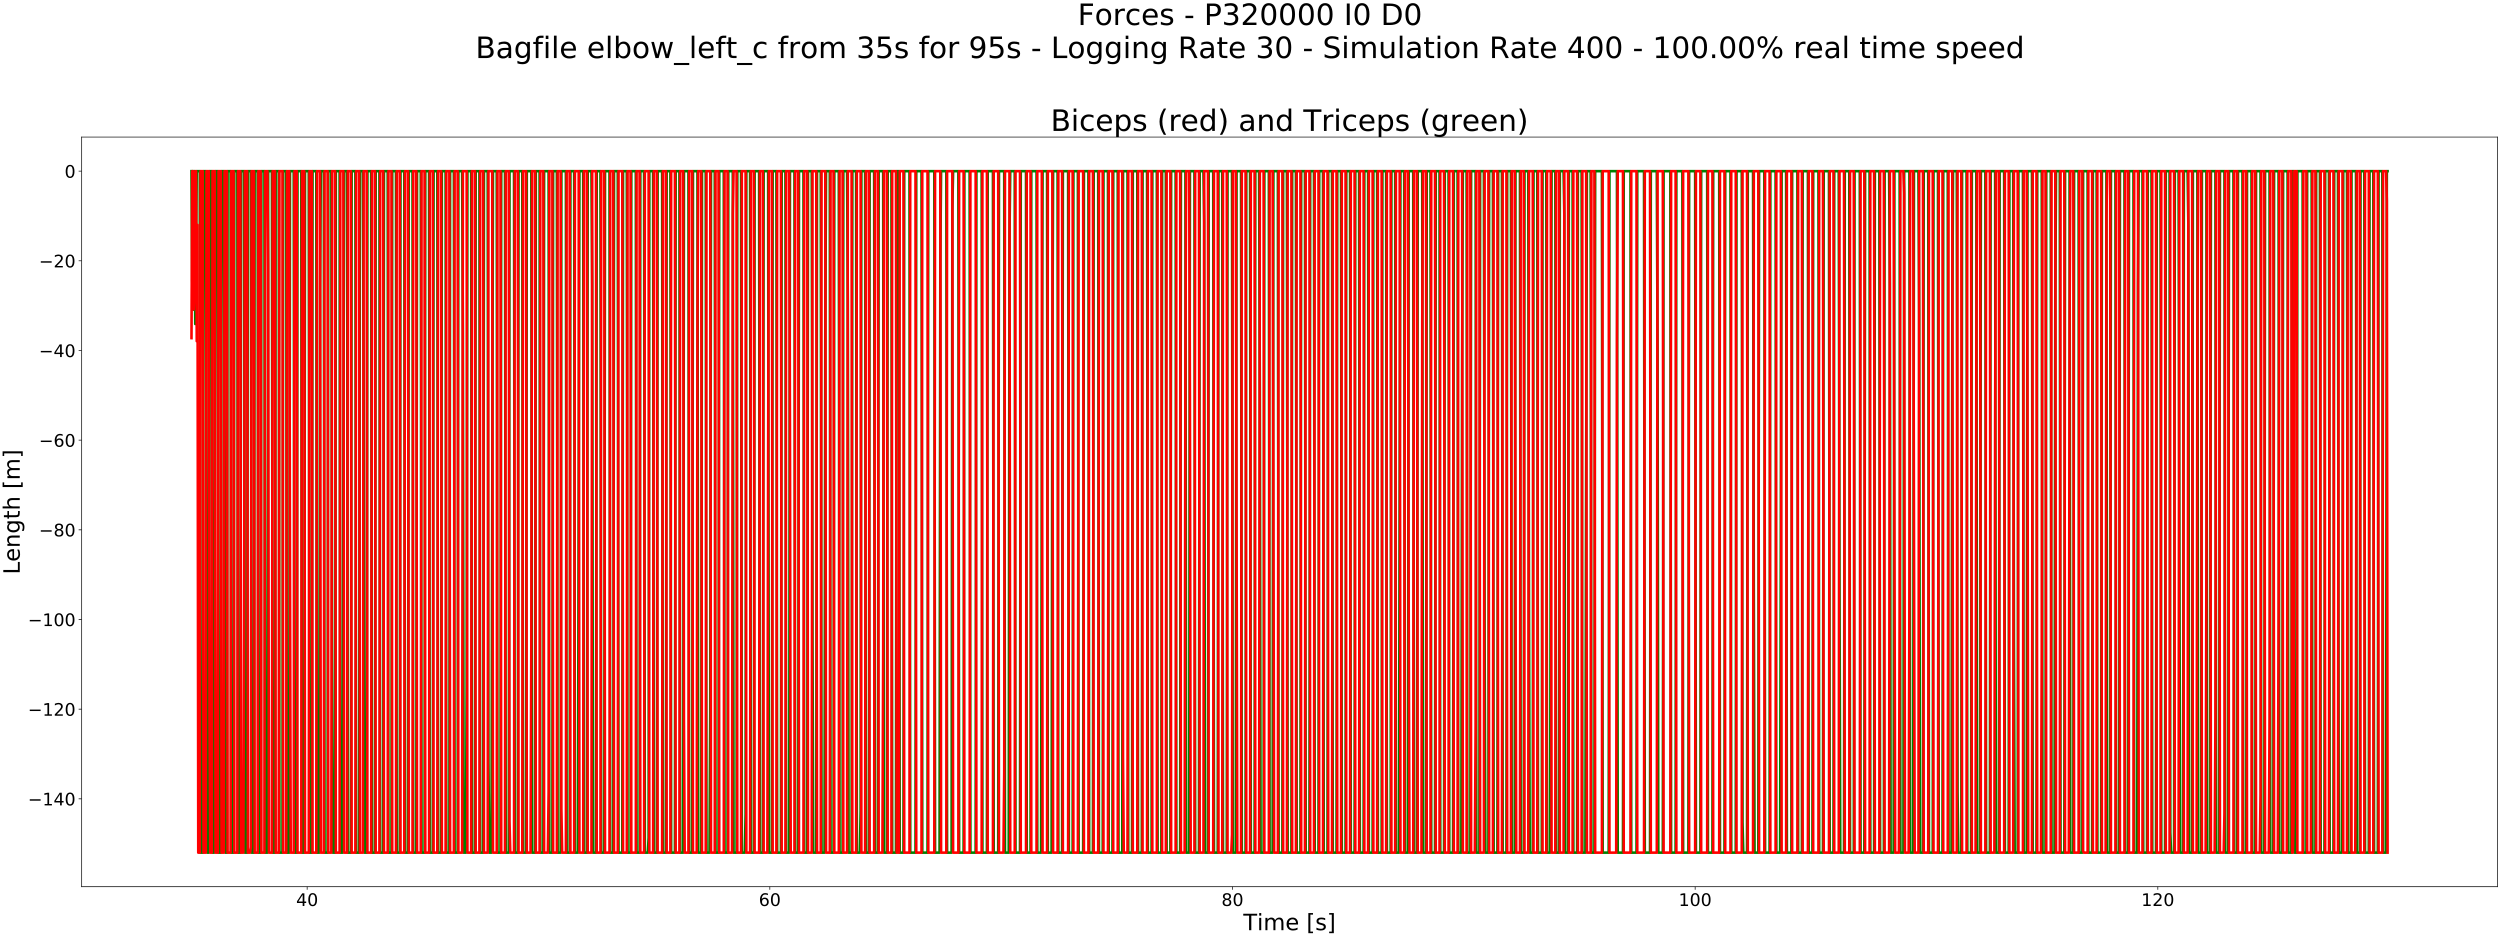 <?xml version="1.0" encoding="utf-8" standalone="no"?>
<!DOCTYPE svg PUBLIC "-//W3C//DTD SVG 1.1//EN"
  "http://www.w3.org/Graphics/SVG/1.1/DTD/svg11.dtd">
<!-- Created with matplotlib (https://matplotlib.org/) -->
<svg height="1080pt" version="1.1" viewBox="0 0 2880 1080" width="2880pt" xmlns="http://www.w3.org/2000/svg" xmlns:xlink="http://www.w3.org/1999/xlink">
 <defs>
  <style type="text/css">
*{stroke-linecap:butt;stroke-linejoin:round;}
  </style>
 </defs>
 <g id="figure_1">
  <g id="patch_1">
   <path d="M 0 1080 
L 2880 1080 
L 2880 0 
L 0 0 
z
" style="fill:#ffffff;"/>
  </g>
  <g id="axes_1">
   <g id="patch_2">
    <path d="M 94.098 1021.48 
L 2877 1021.48 
L 2877 157.903 
L 94.098 157.903 
z
" style="fill:#ffffff;"/>
   </g>
   <g id="matplotlib.axis_1">
    <g id="xtick_1">
     <g id="line2d_1">
      <defs>
       <path d="M 0 0 
L 0 3.5 
" id="m5f30b39a69" style="stroke:#000000;stroke-width:0.8;"/>
      </defs>
      <g>
       <use style="stroke:#000000;stroke-width:0.8;" x="353.841" xlink:href="#m5f30b39a69" y="1021.48"/>
      </g>
     </g>
     <g id="text_1">
      <!-- 40 -->
      <defs>
       <path d="M 37.797 64.312 
L 12.891 25.391 
L 37.797 25.391 
z
M 35.203 72.906 
L 47.609 72.906 
L 47.609 25.391 
L 58.016 25.391 
L 58.016 17.188 
L 47.609 17.188 
L 47.609 0 
L 37.797 0 
L 37.797 17.188 
L 4.891 17.188 
L 4.891 26.703 
z
" id="DejaVuSans-52"/>
       <path d="M 31.781 66.406 
Q 24.172 66.406 20.328 58.906 
Q 16.5 51.422 16.5 36.375 
Q 16.5 21.391 20.328 13.891 
Q 24.172 6.391 31.781 6.391 
Q 39.453 6.391 43.281 13.891 
Q 47.125 21.391 47.125 36.375 
Q 47.125 51.422 43.281 58.906 
Q 39.453 66.406 31.781 66.406 
z
M 31.781 74.219 
Q 44.047 74.219 50.516 64.516 
Q 56.984 54.828 56.984 36.375 
Q 56.984 17.969 50.516 8.266 
Q 44.047 -1.422 31.781 -1.422 
Q 19.531 -1.422 13.062 8.266 
Q 6.594 17.969 6.594 36.375 
Q 6.594 54.828 13.062 64.516 
Q 19.531 74.219 31.781 74.219 
z
" id="DejaVuSans-48"/>
      </defs>
      <g transform="translate(341.116 1043.677)scale(0.2 -0.2)">
       <use xlink:href="#DejaVuSans-52"/>
       <use x="63.623" xlink:href="#DejaVuSans-48"/>
      </g>
     </g>
    </g>
    <g id="xtick_2">
     <g id="line2d_2">
      <g>
       <use style="stroke:#000000;stroke-width:0.8;" x="886.833" xlink:href="#m5f30b39a69" y="1021.48"/>
      </g>
     </g>
     <g id="text_2">
      <!-- 60 -->
      <defs>
       <path d="M 33.016 40.375 
Q 26.375 40.375 22.484 35.828 
Q 18.609 31.297 18.609 23.391 
Q 18.609 15.531 22.484 10.953 
Q 26.375 6.391 33.016 6.391 
Q 39.656 6.391 43.531 10.953 
Q 47.406 15.531 47.406 23.391 
Q 47.406 31.297 43.531 35.828 
Q 39.656 40.375 33.016 40.375 
z
M 52.594 71.297 
L 52.594 62.312 
Q 48.875 64.062 45.094 64.984 
Q 41.312 65.922 37.594 65.922 
Q 27.828 65.922 22.672 59.328 
Q 17.531 52.734 16.797 39.406 
Q 19.672 43.656 24.016 45.922 
Q 28.375 48.188 33.594 48.188 
Q 44.578 48.188 50.953 41.516 
Q 57.328 34.859 57.328 23.391 
Q 57.328 12.156 50.688 5.359 
Q 44.047 -1.422 33.016 -1.422 
Q 20.359 -1.422 13.672 8.266 
Q 6.984 17.969 6.984 36.375 
Q 6.984 53.656 15.188 63.938 
Q 23.391 74.219 37.203 74.219 
Q 40.922 74.219 44.703 73.484 
Q 48.484 72.75 52.594 71.297 
z
" id="DejaVuSans-54"/>
      </defs>
      <g transform="translate(874.108 1043.677)scale(0.2 -0.2)">
       <use xlink:href="#DejaVuSans-54"/>
       <use x="63.623" xlink:href="#DejaVuSans-48"/>
      </g>
     </g>
    </g>
    <g id="xtick_3">
     <g id="line2d_3">
      <g>
       <use style="stroke:#000000;stroke-width:0.8;" x="1419.825" xlink:href="#m5f30b39a69" y="1021.48"/>
      </g>
     </g>
     <g id="text_3">
      <!-- 80 -->
      <defs>
       <path d="M 31.781 34.625 
Q 24.75 34.625 20.719 30.859 
Q 16.703 27.094 16.703 20.516 
Q 16.703 13.922 20.719 10.156 
Q 24.75 6.391 31.781 6.391 
Q 38.812 6.391 42.859 10.172 
Q 46.922 13.969 46.922 20.516 
Q 46.922 27.094 42.891 30.859 
Q 38.875 34.625 31.781 34.625 
z
M 21.922 38.812 
Q 15.578 40.375 12.031 44.719 
Q 8.5 49.078 8.5 55.328 
Q 8.5 64.062 14.719 69.141 
Q 20.953 74.219 31.781 74.219 
Q 42.672 74.219 48.875 69.141 
Q 55.078 64.062 55.078 55.328 
Q 55.078 49.078 51.531 44.719 
Q 48 40.375 41.703 38.812 
Q 48.828 37.156 52.797 32.312 
Q 56.781 27.484 56.781 20.516 
Q 56.781 9.906 50.312 4.234 
Q 43.844 -1.422 31.781 -1.422 
Q 19.734 -1.422 13.25 4.234 
Q 6.781 9.906 6.781 20.516 
Q 6.781 27.484 10.781 32.312 
Q 14.797 37.156 21.922 38.812 
z
M 18.312 54.391 
Q 18.312 48.734 21.844 45.562 
Q 25.391 42.391 31.781 42.391 
Q 38.141 42.391 41.719 45.562 
Q 45.312 48.734 45.312 54.391 
Q 45.312 60.062 41.719 63.234 
Q 38.141 66.406 31.781 66.406 
Q 25.391 66.406 21.844 63.234 
Q 18.312 60.062 18.312 54.391 
z
" id="DejaVuSans-56"/>
      </defs>
      <g transform="translate(1407.1 1043.677)scale(0.2 -0.2)">
       <use xlink:href="#DejaVuSans-56"/>
       <use x="63.623" xlink:href="#DejaVuSans-48"/>
      </g>
     </g>
    </g>
    <g id="xtick_4">
     <g id="line2d_4">
      <g>
       <use style="stroke:#000000;stroke-width:0.8;" x="1952.816" xlink:href="#m5f30b39a69" y="1021.48"/>
      </g>
     </g>
     <g id="text_4">
      <!-- 100 -->
      <defs>
       <path d="M 12.406 8.297 
L 28.516 8.297 
L 28.516 63.922 
L 10.984 60.406 
L 10.984 69.391 
L 28.422 72.906 
L 38.281 72.906 
L 38.281 8.297 
L 54.391 8.297 
L 54.391 0 
L 12.406 0 
z
" id="DejaVuSans-49"/>
      </defs>
      <g transform="translate(1933.729 1043.677)scale(0.2 -0.2)">
       <use xlink:href="#DejaVuSans-49"/>
       <use x="63.623" xlink:href="#DejaVuSans-48"/>
       <use x="127.246" xlink:href="#DejaVuSans-48"/>
      </g>
     </g>
    </g>
    <g id="xtick_5">
     <g id="line2d_5">
      <g>
       <use style="stroke:#000000;stroke-width:0.8;" x="2485.808" xlink:href="#m5f30b39a69" y="1021.48"/>
      </g>
     </g>
     <g id="text_5">
      <!-- 120 -->
      <defs>
       <path d="M 19.188 8.297 
L 53.609 8.297 
L 53.609 0 
L 7.328 0 
L 7.328 8.297 
Q 12.938 14.109 22.625 23.891 
Q 32.328 33.688 34.812 36.531 
Q 39.547 41.844 41.422 45.531 
Q 43.312 49.219 43.312 52.781 
Q 43.312 58.594 39.234 62.25 
Q 35.156 65.922 28.609 65.922 
Q 23.969 65.922 18.812 64.312 
Q 13.672 62.703 7.812 59.422 
L 7.812 69.391 
Q 13.766 71.781 18.938 73 
Q 24.125 74.219 28.422 74.219 
Q 39.75 74.219 46.484 68.547 
Q 53.219 62.891 53.219 53.422 
Q 53.219 48.922 51.531 44.891 
Q 49.859 40.875 45.406 35.406 
Q 44.188 33.984 37.641 27.219 
Q 31.109 20.453 19.188 8.297 
z
" id="DejaVuSans-50"/>
      </defs>
      <g transform="translate(2466.72 1043.677)scale(0.2 -0.2)">
       <use xlink:href="#DejaVuSans-49"/>
       <use x="63.623" xlink:href="#DejaVuSans-50"/>
       <use x="127.246" xlink:href="#DejaVuSans-48"/>
      </g>
     </g>
    </g>
    <g id="text_6">
     <!-- Time [s] -->
     <defs>
      <path d="M -0.297 72.906 
L 61.375 72.906 
L 61.375 64.594 
L 35.5 64.594 
L 35.5 0 
L 25.594 0 
L 25.594 64.594 
L -0.297 64.594 
z
" id="DejaVuSans-84"/>
      <path d="M 9.422 54.688 
L 18.406 54.688 
L 18.406 0 
L 9.422 0 
z
M 9.422 75.984 
L 18.406 75.984 
L 18.406 64.594 
L 9.422 64.594 
z
" id="DejaVuSans-105"/>
      <path d="M 52 44.188 
Q 55.375 50.25 60.062 53.125 
Q 64.75 56 71.094 56 
Q 79.641 56 84.281 50.016 
Q 88.922 44.047 88.922 33.016 
L 88.922 0 
L 79.891 0 
L 79.891 32.719 
Q 79.891 40.578 77.094 44.375 
Q 74.312 48.188 68.609 48.188 
Q 61.625 48.188 57.562 43.547 
Q 53.516 38.922 53.516 30.906 
L 53.516 0 
L 44.484 0 
L 44.484 32.719 
Q 44.484 40.625 41.703 44.406 
Q 38.922 48.188 33.109 48.188 
Q 26.219 48.188 22.156 43.531 
Q 18.109 38.875 18.109 30.906 
L 18.109 0 
L 9.078 0 
L 9.078 54.688 
L 18.109 54.688 
L 18.109 46.188 
Q 21.188 51.219 25.484 53.609 
Q 29.781 56 35.688 56 
Q 41.656 56 45.828 52.969 
Q 50 49.953 52 44.188 
z
" id="DejaVuSans-109"/>
      <path d="M 56.203 29.594 
L 56.203 25.203 
L 14.891 25.203 
Q 15.484 15.922 20.484 11.062 
Q 25.484 6.203 34.422 6.203 
Q 39.594 6.203 44.453 7.469 
Q 49.312 8.734 54.109 11.281 
L 54.109 2.781 
Q 49.266 0.734 44.188 -0.344 
Q 39.109 -1.422 33.891 -1.422 
Q 20.797 -1.422 13.156 6.188 
Q 5.516 13.812 5.516 26.812 
Q 5.516 40.234 12.766 48.109 
Q 20.016 56 32.328 56 
Q 43.359 56 49.781 48.891 
Q 56.203 41.797 56.203 29.594 
z
M 47.219 32.234 
Q 47.125 39.594 43.094 43.984 
Q 39.062 48.391 32.422 48.391 
Q 24.906 48.391 20.391 44.141 
Q 15.875 39.891 15.188 32.172 
z
" id="DejaVuSans-101"/>
      <path id="DejaVuSans-32"/>
      <path d="M 8.594 75.984 
L 29.297 75.984 
L 29.297 69 
L 17.578 69 
L 17.578 -6.203 
L 29.297 -6.203 
L 29.297 -13.188 
L 8.594 -13.188 
z
" id="DejaVuSans-91"/>
      <path d="M 44.281 53.078 
L 44.281 44.578 
Q 40.484 46.531 36.375 47.5 
Q 32.281 48.484 27.875 48.484 
Q 21.188 48.484 17.844 46.438 
Q 14.5 44.391 14.5 40.281 
Q 14.5 37.156 16.891 35.375 
Q 19.281 33.594 26.516 31.984 
L 29.594 31.297 
Q 39.156 29.25 43.188 25.516 
Q 47.219 21.781 47.219 15.094 
Q 47.219 7.469 41.188 3.016 
Q 35.156 -1.422 24.609 -1.422 
Q 20.219 -1.422 15.453 -0.562 
Q 10.688 0.297 5.422 2 
L 5.422 11.281 
Q 10.406 8.688 15.234 7.391 
Q 20.062 6.109 24.812 6.109 
Q 31.156 6.109 34.562 8.281 
Q 37.984 10.453 37.984 14.406 
Q 37.984 18.062 35.516 20.016 
Q 33.062 21.969 24.703 23.781 
L 21.578 24.516 
Q 13.234 26.266 9.516 29.906 
Q 5.812 33.547 5.812 39.891 
Q 5.812 47.609 11.281 51.797 
Q 16.75 56 26.812 56 
Q 31.781 56 36.172 55.266 
Q 40.578 54.547 44.281 53.078 
z
" id="DejaVuSans-115"/>
      <path d="M 30.422 75.984 
L 30.422 -13.188 
L 9.719 -13.188 
L 9.719 -6.203 
L 21.391 -6.203 
L 21.391 69 
L 9.719 69 
L 9.719 75.984 
z
" id="DejaVuSans-93"/>
     </defs>
     <g transform="translate(1432.293 1071.593)scale(0.26 -0.26)">
      <use xlink:href="#DejaVuSans-84"/>
      <use x="61.037" xlink:href="#DejaVuSans-105"/>
      <use x="88.82" xlink:href="#DejaVuSans-109"/>
      <use x="186.232" xlink:href="#DejaVuSans-101"/>
      <use x="247.756" xlink:href="#DejaVuSans-32"/>
      <use x="279.543" xlink:href="#DejaVuSans-91"/>
      <use x="318.557" xlink:href="#DejaVuSans-115"/>
      <use x="370.656" xlink:href="#DejaVuSans-93"/>
     </g>
    </g>
   </g>
   <g id="matplotlib.axis_2">
    <g id="ytick_1">
     <g id="line2d_6">
      <defs>
       <path d="M 0 0 
L -3.5 0 
" id="m9c90112063" style="stroke:#000000;stroke-width:0.8;"/>
      </defs>
      <g>
       <use style="stroke:#000000;stroke-width:0.8;" x="94.098" xlink:href="#m9c90112063" y="920.248"/>
      </g>
     </g>
     <g id="text_7">
      <!-- −140 -->
      <defs>
       <path d="M 10.594 35.5 
L 73.188 35.5 
L 73.188 27.203 
L 10.594 27.203 
z
" id="DejaVuSans-8722"/>
      </defs>
      <g transform="translate(32.163 927.846)scale(0.2 -0.2)">
       <use xlink:href="#DejaVuSans-8722"/>
       <use x="83.789" xlink:href="#DejaVuSans-49"/>
       <use x="147.412" xlink:href="#DejaVuSans-52"/>
       <use x="211.035" xlink:href="#DejaVuSans-48"/>
      </g>
     </g>
    </g>
    <g id="ytick_2">
     <g id="line2d_7">
      <g>
       <use style="stroke:#000000;stroke-width:0.8;" x="94.098" xlink:href="#m9c90112063" y="816.949"/>
      </g>
     </g>
     <g id="text_8">
      <!-- −120 -->
      <g transform="translate(32.163 824.547)scale(0.2 -0.2)">
       <use xlink:href="#DejaVuSans-8722"/>
       <use x="83.789" xlink:href="#DejaVuSans-49"/>
       <use x="147.412" xlink:href="#DejaVuSans-50"/>
       <use x="211.035" xlink:href="#DejaVuSans-48"/>
      </g>
     </g>
    </g>
    <g id="ytick_3">
     <g id="line2d_8">
      <g>
       <use style="stroke:#000000;stroke-width:0.8;" x="94.098" xlink:href="#m9c90112063" y="713.65"/>
      </g>
     </g>
     <g id="text_9">
      <!-- −100 -->
      <g transform="translate(32.163 721.249)scale(0.2 -0.2)">
       <use xlink:href="#DejaVuSans-8722"/>
       <use x="83.789" xlink:href="#DejaVuSans-49"/>
       <use x="147.412" xlink:href="#DejaVuSans-48"/>
       <use x="211.035" xlink:href="#DejaVuSans-48"/>
      </g>
     </g>
    </g>
    <g id="ytick_4">
     <g id="line2d_9">
      <g>
       <use style="stroke:#000000;stroke-width:0.8;" x="94.098" xlink:href="#m9c90112063" y="610.352"/>
      </g>
     </g>
     <g id="text_10">
      <!-- −80 -->
      <g transform="translate(44.888 617.95)scale(0.2 -0.2)">
       <use xlink:href="#DejaVuSans-8722"/>
       <use x="83.789" xlink:href="#DejaVuSans-56"/>
       <use x="147.412" xlink:href="#DejaVuSans-48"/>
      </g>
     </g>
    </g>
    <g id="ytick_5">
     <g id="line2d_10">
      <g>
       <use style="stroke:#000000;stroke-width:0.8;" x="94.098" xlink:href="#m9c90112063" y="507.053"/>
      </g>
     </g>
     <g id="text_11">
      <!-- −60 -->
      <g transform="translate(44.888 514.651)scale(0.2 -0.2)">
       <use xlink:href="#DejaVuSans-8722"/>
       <use x="83.789" xlink:href="#DejaVuSans-54"/>
       <use x="147.412" xlink:href="#DejaVuSans-48"/>
      </g>
     </g>
    </g>
    <g id="ytick_6">
     <g id="line2d_11">
      <g>
       <use style="stroke:#000000;stroke-width:0.8;" x="94.098" xlink:href="#m9c90112063" y="403.754"/>
      </g>
     </g>
     <g id="text_12">
      <!-- −40 -->
      <g transform="translate(44.888 411.353)scale(0.2 -0.2)">
       <use xlink:href="#DejaVuSans-8722"/>
       <use x="83.789" xlink:href="#DejaVuSans-52"/>
       <use x="147.412" xlink:href="#DejaVuSans-48"/>
      </g>
     </g>
    </g>
    <g id="ytick_7">
     <g id="line2d_12">
      <g>
       <use style="stroke:#000000;stroke-width:0.8;" x="94.098" xlink:href="#m9c90112063" y="300.455"/>
      </g>
     </g>
     <g id="text_13">
      <!-- −20 -->
      <g transform="translate(44.888 308.054)scale(0.2 -0.2)">
       <use xlink:href="#DejaVuSans-8722"/>
       <use x="83.789" xlink:href="#DejaVuSans-50"/>
       <use x="147.412" xlink:href="#DejaVuSans-48"/>
      </g>
     </g>
    </g>
    <g id="ytick_8">
     <g id="line2d_13">
      <g>
       <use style="stroke:#000000;stroke-width:0.8;" x="94.098" xlink:href="#m9c90112063" y="197.157"/>
      </g>
     </g>
     <g id="text_14">
      <!-- 0 -->
      <g transform="translate(74.373 204.755)scale(0.2 -0.2)">
       <use xlink:href="#DejaVuSans-48"/>
      </g>
     </g>
    </g>
    <g id="text_15">
     <!-- Length [m] -->
     <defs>
      <path d="M 9.812 72.906 
L 19.672 72.906 
L 19.672 8.297 
L 55.172 8.297 
L 55.172 0 
L 9.812 0 
z
" id="DejaVuSans-76"/>
      <path d="M 54.891 33.016 
L 54.891 0 
L 45.906 0 
L 45.906 32.719 
Q 45.906 40.484 42.875 44.328 
Q 39.844 48.188 33.797 48.188 
Q 26.516 48.188 22.312 43.547 
Q 18.109 38.922 18.109 30.906 
L 18.109 0 
L 9.078 0 
L 9.078 54.688 
L 18.109 54.688 
L 18.109 46.188 
Q 21.344 51.125 25.703 53.562 
Q 30.078 56 35.797 56 
Q 45.219 56 50.047 50.172 
Q 54.891 44.344 54.891 33.016 
z
" id="DejaVuSans-110"/>
      <path d="M 45.406 27.984 
Q 45.406 37.75 41.375 43.109 
Q 37.359 48.484 30.078 48.484 
Q 22.859 48.484 18.828 43.109 
Q 14.797 37.75 14.797 27.984 
Q 14.797 18.266 18.828 12.891 
Q 22.859 7.516 30.078 7.516 
Q 37.359 7.516 41.375 12.891 
Q 45.406 18.266 45.406 27.984 
z
M 54.391 6.781 
Q 54.391 -7.172 48.188 -13.984 
Q 42 -20.797 29.203 -20.797 
Q 24.469 -20.797 20.266 -20.094 
Q 16.062 -19.391 12.109 -17.922 
L 12.109 -9.188 
Q 16.062 -11.328 19.922 -12.344 
Q 23.781 -13.375 27.781 -13.375 
Q 36.625 -13.375 41.016 -8.766 
Q 45.406 -4.156 45.406 5.172 
L 45.406 9.625 
Q 42.625 4.781 38.281 2.391 
Q 33.938 0 27.875 0 
Q 17.828 0 11.672 7.656 
Q 5.516 15.328 5.516 27.984 
Q 5.516 40.672 11.672 48.328 
Q 17.828 56 27.875 56 
Q 33.938 56 38.281 53.609 
Q 42.625 51.219 45.406 46.391 
L 45.406 54.688 
L 54.391 54.688 
z
" id="DejaVuSans-103"/>
      <path d="M 18.312 70.219 
L 18.312 54.688 
L 36.812 54.688 
L 36.812 47.703 
L 18.312 47.703 
L 18.312 18.016 
Q 18.312 11.328 20.141 9.422 
Q 21.969 7.516 27.594 7.516 
L 36.812 7.516 
L 36.812 0 
L 27.594 0 
Q 17.188 0 13.234 3.875 
Q 9.281 7.766 9.281 18.016 
L 9.281 47.703 
L 2.688 47.703 
L 2.688 54.688 
L 9.281 54.688 
L 9.281 70.219 
z
" id="DejaVuSans-116"/>
      <path d="M 54.891 33.016 
L 54.891 0 
L 45.906 0 
L 45.906 32.719 
Q 45.906 40.484 42.875 44.328 
Q 39.844 48.188 33.797 48.188 
Q 26.516 48.188 22.312 43.547 
Q 18.109 38.922 18.109 30.906 
L 18.109 0 
L 9.078 0 
L 9.078 75.984 
L 18.109 75.984 
L 18.109 46.188 
Q 21.344 51.125 25.703 53.562 
Q 30.078 56 35.797 56 
Q 45.219 56 50.047 50.172 
Q 54.891 44.344 54.891 33.016 
z
" id="DejaVuSans-104"/>
     </defs>
     <g transform="translate(22.756 661.698)rotate(-90)scale(0.26 -0.26)">
      <use xlink:href="#DejaVuSans-76"/>
      <use x="55.697" xlink:href="#DejaVuSans-101"/>
      <use x="117.221" xlink:href="#DejaVuSans-110"/>
      <use x="180.6" xlink:href="#DejaVuSans-103"/>
      <use x="244.076" xlink:href="#DejaVuSans-116"/>
      <use x="283.285" xlink:href="#DejaVuSans-104"/>
      <use x="346.664" xlink:href="#DejaVuSans-32"/>
      <use x="378.451" xlink:href="#DejaVuSans-91"/>
      <use x="417.465" xlink:href="#DejaVuSans-109"/>
      <use x="514.877" xlink:href="#DejaVuSans-93"/>
     </g>
    </g>
   </g>
   <g id="line2d_14">
    <path clip-path="url(#pbe428f0dca)" d="M 220.593 197.157 
L 221.459 323.326 
L 222.324 356.778 
L 223.193 197.157 
L 224.055 197.157 
L 224.925 373.262 
L 226.653 197.157 
L 230.117 197.157 
L 230.984 982.227 
L 233.583 982.227 
L 234.449 197.157 
L 237.049 197.157 
L 238.779 982.227 
L 240.511 982.227 
L 241.377 197.157 
L 243.976 197.157 
L 244.842 982.227 
L 246.573 982.227 
L 248.305 197.157 
L 250.905 197.157 
L 251.773 982.227 
L 254.369 982.227 
L 255.235 197.157 
L 257.835 197.157 
L 258.7 489.643 
L 259.566 982.227 
L 261.298 982.227 
L 262.164 197.157 
L 265.629 197.157 
L 266.495 982.227 
L 269.092 982.227 
L 269.959 197.157 
L 273.424 197.157 
L 274.289 982.227 
L 276.888 982.227 
L 277.761 197.157 
L 281.218 197.157 
L 282.085 982.227 
L 284.684 982.227 
L 285.553 197.157 
L 289.014 197.157 
L 289.879 982.227 
L 292.477 982.227 
L 293.345 197.157 
L 296.808 197.157 
L 297.675 982.227 
L 300.273 982.227 
L 301.142 197.157 
L 304.605 197.157 
L 305.47 982.227 
L 308.07 982.227 
L 308.933 197.157 
L 313.264 197.157 
L 314.131 982.227 
L 316.729 982.227 
L 317.596 197.157 
L 321.062 197.157 
L 321.929 982.227 
L 325.395 982.227 
L 326.257 197.157 
L 329.723 197.157 
L 330.586 982.227 
L 333.185 982.227 
L 334.051 197.157 
L 338.382 197.157 
L 339.248 982.227 
L 341.847 982.227 
L 342.713 197.157 
L 347.045 197.157 
L 347.909 982.227 
L 350.507 982.227 
L 351.373 197.157 
L 355.705 197.157 
L 356.568 982.227 
L 359.169 982.227 
L 360.034 197.157 
L 364.368 197.157 
L 365.231 982.227 
L 367.833 982.227 
L 368.695 331.61 
L 369.562 197.157 
L 373.028 197.157 
L 373.893 982.227 
L 377.357 982.227 
L 378.223 197.157 
L 381.69 197.157 
L 382.554 730.104 
L 383.419 982.227 
L 386.018 982.227 
L 386.884 197.157 
L 391.215 197.157 
L 392.08 982.227 
L 394.679 982.227 
L 395.545 534.736 
L 396.414 197.157 
L 399.876 197.157 
L 400.743 982.227 
L 404.206 982.227 
L 405.075 197.157 
L 409.403 197.157 
L 410.268 982.227 
L 413.737 982.227 
L 414.6 197.157 
L 418.066 197.157 
L 418.931 433.811 
L 419.796 982.227 
L 422.395 982.227 
L 423.261 197.157 
L 427.592 197.157 
L 428.456 982.227 
L 431.927 982.227 
L 432.788 197.157 
L 437.118 197.157 
L 437.986 982.227 
L 441.449 982.227 
L 442.315 197.157 
L 446.645 197.157 
L 447.511 982.227 
L 450.977 982.227 
L 451.847 197.157 
L 456.175 197.157 
L 457.041 982.227 
L 460.506 982.227 
L 461.369 197.157 
L 465.704 197.157 
L 466.566 982.227 
L 470.031 982.227 
L 470.896 197.157 
L 475.228 197.157 
L 476.094 982.227 
L 479.558 982.227 
L 480.425 197.157 
L 484.756 197.157 
L 485.621 982.227 
L 489.085 982.227 
L 489.952 197.157 
L 494.281 197.157 
L 495.148 982.227 
L 498.613 982.227 
L 499.479 197.157 
L 503.81 197.157 
L 504.675 982.227 
L 508.142 982.227 
L 509.006 197.157 
L 513.336 197.157 
L 514.203 982.227 
L 517.668 982.227 
L 518.534 197.157 
L 522.863 197.157 
L 523.728 982.227 
L 527.194 982.227 
L 528.06 197.157 
L 532.391 197.157 
L 533.258 383.848 
L 534.122 982.227 
L 536.722 982.227 
L 537.587 790.486 
L 538.454 197.157 
L 542.785 197.157 
L 543.654 982.227 
L 547.114 982.227 
L 547.98 197.157 
L 552.314 197.157 
L 553.178 982.227 
L 556.642 982.227 
L 557.513 197.157 
L 561.842 197.157 
L 562.704 878.662 
L 563.573 982.227 
L 566.17 982.227 
L 567.901 197.157 
L 572.235 197.157 
L 573.097 982.227 
L 576.563 982.227 
L 577.427 197.157 
L 581.766 197.157 
L 582.628 982.227 
L 586.094 982.227 
L 586.96 197.157 
L 592.154 197.157 
L 593.022 982.227 
L 596.484 982.227 
L 597.349 197.157 
L 601.68 197.157 
L 602.547 982.227 
L 606.01 982.227 
L 606.881 197.157 
L 612.074 197.157 
L 612.939 982.227 
L 616.404 982.227 
L 617.27 197.157 
L 621.6 197.157 
L 622.466 982.227 
L 625.932 982.227 
L 626.8 197.157 
L 631.996 197.157 
L 632.864 982.227 
L 636.324 982.227 
L 637.19 197.157 
L 641.52 197.157 
L 642.388 982.227 
L 645.852 982.227 
L 646.719 197.157 
L 651.915 197.157 
L 652.78 982.227 
L 656.245 982.227 
L 657.111 197.157 
L 661.442 197.157 
L 662.306 982.227 
L 665.772 982.227 
L 666.638 560.805 
L 667.503 197.157 
L 671.837 197.157 
L 672.703 982.227 
L 676.165 982.227 
L 677.031 197.157 
L 681.369 197.157 
L 682.229 328.503 
L 683.094 982.227 
L 686.558 982.227 
L 687.425 197.157 
L 691.755 197.157 
L 692.623 982.227 
L 696.092 982.227 
L 696.959 197.157 
L 702.148 197.157 
L 703.018 982.227 
L 706.48 982.227 
L 707.346 197.157 
L 711.677 197.157 
L 712.542 982.227 
L 716.873 982.227 
L 717.738 197.157 
L 722.073 197.157 
L 722.938 982.227 
L 726.403 982.227 
L 727.269 197.157 
L 732.466 197.157 
L 733.331 982.227 
L 736.796 982.227 
L 737.662 197.157 
L 741.993 197.157 
L 742.857 982.227 
L 746.319 982.227 
L 747.19 965.26 
L 748.053 197.157 
L 752.384 197.157 
L 753.249 982.227 
L 756.714 982.227 
L 757.58 197.157 
L 762.781 197.157 
L 763.642 982.227 
L 767.107 982.227 
L 767.973 197.157 
L 772.306 197.157 
L 773.169 982.227 
L 777.5 982.227 
L 778.368 197.157 
L 782.697 197.157 
L 783.565 982.227 
L 787.027 982.227 
L 787.894 197.157 
L 793.093 197.157 
L 793.956 982.227 
L 797.42 982.227 
L 798.287 197.157 
L 803.486 197.157 
L 804.351 982.227 
L 807.813 982.227 
L 808.681 197.157 
L 813.011 197.157 
L 813.877 982.227 
L 817.341 982.227 
L 818.208 822.15 
L 819.076 197.157 
L 823.404 197.157 
L 824.271 982.227 
L 827.735 982.227 
L 828.601 197.157 
L 833.8 197.157 
L 834.669 982.227 
L 838.128 982.227 
L 838.994 197.157 
L 844.191 197.157 
L 845.057 982.227 
L 848.522 982.227 
L 849.386 197.157 
L 853.72 197.157 
L 854.584 982.227 
L 858.049 982.227 
L 858.915 937.845 
L 859.79 197.157 
L 864.111 197.157 
L 864.978 982.227 
L 868.444 982.227 
L 869.31 197.157 
L 874.505 197.157 
L 875.371 982.227 
L 878.836 982.227 
L 879.701 197.157 
L 884.9 197.157 
L 885.764 982.227 
L 889.23 982.227 
L 890.095 197.157 
L 894.427 197.157 
L 895.293 982.227 
L 899.622 982.227 
L 900.488 197.157 
L 904.819 197.157 
L 905.688 982.227 
L 909.152 982.227 
L 910.017 197.157 
L 915.214 197.157 
L 916.078 982.227 
L 919.547 982.227 
L 920.41 197.157 
L 925.606 197.157 
L 926.475 982.227 
L 929.939 982.227 
L 930.801 197.157 
L 935.136 197.157 
L 936.002 736.996 
L 936.869 982.227 
L 940.329 982.227 
L 941.2 197.157 
L 945.526 197.157 
L 946.399 982.227 
L 949.857 982.227 
L 950.723 383.721 
L 951.592 197.157 
L 955.921 197.157 
L 956.788 982.227 
L 960.251 982.227 
L 961.117 197.157 
L 966.315 197.157 
L 967.178 982.227 
L 970.647 982.227 
L 971.509 197.157 
L 975.848 197.157 
L 976.708 347.884 
L 977.576 982.227 
L 981.036 982.227 
L 981.903 197.157 
L 986.233 197.157 
L 987.102 982.227 
L 990.565 982.227 
L 991.433 934.018 
L 992.299 197.157 
L 996.627 197.157 
L 997.497 982.227 
L 1000.959 982.227 
L 1001.824 197.157 
L 1007.024 197.157 
L 1007.889 982.227 
L 1011.351 982.227 
L 1012.22 197.157 
L 1017.415 197.157 
L 1018.279 982.227 
L 1021.747 982.227 
L 1022.61 197.157 
L 1026.941 197.157 
L 1027.81 982.227 
L 1032.14 982.227 
L 1033.006 197.157 
L 1035.602 197.157 
L 1036.472 982.227 
L 1040.801 982.227 
L 1041.666 197.157 
L 1047.73 197.157 
L 1048.596 982.227 
L 1054.661 982.227 
L 1055.524 197.157 
L 1061.593 197.157 
L 1062.457 982.227 
L 1068.516 982.227 
L 1069.382 197.157 
L 1076.311 197.157 
L 1077.176 982.227 
L 1082.374 982.227 
L 1083.241 300.196 
L 1084.106 197.157 
L 1090.168 197.157 
L 1091.033 982.227 
L 1096.231 982.227 
L 1097.103 241.28 
L 1097.96 197.157 
L 1104.028 197.157 
L 1104.893 982.227 
L 1110.089 982.227 
L 1110.957 197.157 
L 1117.021 197.157 
L 1117.891 982.227 
L 1123.946 982.227 
L 1124.812 197.157 
L 1130.877 197.157 
L 1131.743 982.227 
L 1136.938 982.227 
L 1137.806 197.157 
L 1143.869 197.157 
L 1144.739 982.227 
L 1149.929 982.227 
L 1150.797 197.157 
L 1156.861 197.157 
L 1157.729 982.227 
L 1162.06 982.227 
L 1162.921 272.508 
L 1163.787 197.157 
L 1168.984 197.157 
L 1169.851 982.227 
L 1175.048 982.227 
L 1175.911 197.157 
L 1181.977 197.157 
L 1182.84 982.227 
L 1187.172 982.227 
L 1188.04 197.157 
L 1194.102 197.157 
L 1194.967 982.227 
L 1199.299 982.227 
L 1200.162 524.854 
L 1201.029 197.157 
L 1206.226 197.157 
L 1207.093 982.227 
L 1211.425 982.227 
L 1212.291 426.807 
L 1213.154 197.157 
L 1218.354 197.157 
L 1219.221 982.227 
L 1223.553 982.227 
L 1224.414 197.157 
L 1230.476 197.157 
L 1231.346 982.227 
L 1235.679 982.227 
L 1236.54 197.157 
L 1241.739 197.157 
L 1242.604 982.227 
L 1247.799 982.227 
L 1248.668 197.157 
L 1253.866 197.157 
L 1254.737 982.227 
L 1259.059 982.227 
L 1259.928 197.157 
L 1265.122 197.157 
L 1265.988 982.227 
L 1270.326 982.227 
L 1271.186 197.157 
L 1276.389 197.157 
L 1277.246 982.227 
L 1281.576 982.227 
L 1282.444 197.157 
L 1287.64 197.157 
L 1288.508 982.227 
L 1292.835 982.227 
L 1293.703 197.157 
L 1298.902 197.157 
L 1299.766 982.227 
L 1304.097 982.227 
L 1304.962 197.157 
L 1310.159 197.157 
L 1311.025 982.227 
L 1315.358 982.227 
L 1316.223 197.157 
L 1321.419 197.157 
L 1322.285 982.227 
L 1326.617 982.227 
L 1327.484 197.157 
L 1332.679 197.157 
L 1333.551 982.227 
L 1337.875 982.227 
L 1338.744 197.157 
L 1343.071 197.157 
L 1343.94 982.227 
L 1348.27 982.227 
L 1349.139 197.157 
L 1354.334 197.157 
L 1355.199 982.227 
L 1359.529 982.227 
L 1360.393 197.157 
L 1365.593 197.157 
L 1366.459 982.227 
L 1369.92 982.227 
L 1370.789 197.157 
L 1375.986 197.157 
L 1376.849 982.227 
L 1381.185 982.227 
L 1382.05 197.157 
L 1386.382 197.157 
L 1387.242 256.193 
L 1388.112 982.227 
L 1391.574 982.227 
L 1392.439 197.157 
L 1397.637 197.157 
L 1398.504 982.227 
L 1402.835 982.227 
L 1403.703 197.157 
L 1408.031 197.157 
L 1408.903 982.227 
L 1413.231 982.227 
L 1414.097 197.157 
L 1419.289 197.157 
L 1420.155 982.227 
L 1423.624 982.227 
L 1424.488 197.157 
L 1429.687 197.157 
L 1430.55 982.227 
L 1434.882 982.227 
L 1435.746 197.157 
L 1440.078 197.157 
L 1440.948 982.227 
L 1445.276 982.227 
L 1446.138 197.157 
L 1450.47 197.157 
L 1451.339 450.917 
L 1452.205 982.227 
L 1455.671 982.227 
L 1456.539 197.157 
L 1461.731 197.157 
L 1462.595 982.227 
L 1466.065 982.227 
L 1466.931 197.157 
L 1472.125 197.157 
L 1472.987 982.227 
L 1477.318 982.227 
L 1478.185 197.157 
L 1482.518 197.157 
L 1483.385 982.227 
L 1487.713 982.227 
L 1488.58 197.157 
L 1492.91 197.157 
L 1493.774 982.227 
L 1498.107 982.227 
L 1498.971 197.157 
L 1503.302 197.157 
L 1504.168 982.227 
L 1508.499 982.227 
L 1509.365 197.157 
L 1513.696 197.157 
L 1514.568 982.227 
L 1518.894 982.227 
L 1519.759 197.157 
L 1524.088 197.157 
L 1524.955 982.227 
L 1529.286 982.227 
L 1530.156 197.157 
L 1534.483 197.157 
L 1535.348 982.227 
L 1539.681 982.227 
L 1540.547 197.157 
L 1544.876 197.157 
L 1545.741 982.227 
L 1550.072 982.227 
L 1550.94 197.157 
L 1555.268 197.157 
L 1556.133 982.227 
L 1560.471 982.227 
L 1561.333 197.157 
L 1565.661 197.157 
L 1566.534 982.227 
L 1570.859 982.227 
L 1571.725 197.157 
L 1576.055 197.157 
L 1576.922 982.227 
L 1581.251 982.227 
L 1582.118 197.157 
L 1586.447 197.157 
L 1587.317 982.227 
L 1591.645 982.227 
L 1592.511 197.157 
L 1596.842 197.157 
L 1597.708 982.227 
L 1602.038 982.227 
L 1602.904 197.157 
L 1607.237 197.157 
L 1608.107 982.227 
L 1611.565 982.227 
L 1612.435 553.168 
L 1613.304 197.157 
L 1617.63 197.157 
L 1618.494 982.227 
L 1621.97 982.227 
L 1622.828 197.157 
L 1628.022 197.157 
L 1628.888 982.227 
L 1632.351 982.227 
L 1633.218 197.157 
L 1638.416 197.157 
L 1639.281 982.227 
L 1642.75 982.227 
L 1643.612 197.157 
L 1647.942 197.157 
L 1648.807 982.227 
L 1653.142 982.227 
L 1654.008 197.157 
L 1658.337 197.157 
L 1659.204 982.227 
L 1663.536 982.227 
L 1664.401 197.157 
L 1668.732 197.157 
L 1669.594 982.227 
L 1673.925 982.227 
L 1674.792 197.157 
L 1679.122 197.157 
L 1679.99 982.227 
L 1683.453 982.227 
L 1684.323 424.114 
L 1685.188 197.157 
L 1689.519 197.157 
L 1690.382 982.227 
L 1693.849 982.227 
L 1694.713 197.157 
L 1699.911 197.157 
L 1700.778 982.227 
L 1704.239 982.227 
L 1705.11 197.157 
L 1709.439 197.157 
L 1710.302 741.997 
L 1711.168 982.227 
L 1714.639 982.227 
L 1715.499 197.157 
L 1719.829 197.157 
L 1720.696 982.227 
L 1725.027 982.227 
L 1725.896 197.157 
L 1730.226 197.157 
L 1731.089 982.227 
L 1735.422 982.227 
L 1736.285 197.157 
L 1740.616 197.157 
L 1741.485 982.227 
L 1744.947 982.227 
L 1745.813 197.157 
L 1751.009 197.157 
L 1751.876 982.227 
L 1755.341 982.227 
L 1756.207 197.157 
L 1760.538 197.157 
L 1761.405 704.021 
L 1762.27 982.227 
L 1765.735 982.227 
L 1766.602 197.157 
L 1770.93 197.157 
L 1771.797 982.227 
L 1776.135 982.227 
L 1776.993 197.157 
L 1781.328 197.157 
L 1782.19 982.227 
L 1785.658 982.227 
L 1787.389 197.157 
L 1791.718 197.157 
L 1792.583 982.227 
L 1796.049 982.227 
L 1796.916 197.157 
L 1801.245 197.157 
L 1802.111 247.999 
L 1802.976 982.227 
L 1806.444 982.227 
L 1807.307 197.157 
L 1811.639 197.157 
L 1812.506 982.227 
L 1816.834 982.227 
L 1817.701 197.157 
L 1822.034 197.157 
L 1822.898 982.227 
L 1826.362 982.227 
L 1827.228 550.803 
L 1828.094 197.157 
L 1832.426 197.157 
L 1833.294 982.227 
L 1836.761 982.227 
L 1837.62 197.157 
L 1845.416 197.157 
L 1846.282 982.227 
L 1853.213 982.227 
L 1854.08 197.157 
L 1862.74 197.157 
L 1863.61 982.227 
L 1869.667 982.227 
L 1870.534 197.157 
L 1878.333 197.157 
L 1879.194 982.227 
L 1885.257 982.227 
L 1886.13 197.157 
L 1893.919 197.157 
L 1894.785 982.227 
L 1900.848 982.227 
L 1901.721 197.157 
L 1908.645 197.157 
L 1909.508 405.128 
L 1910.375 982.227 
L 1915.573 982.227 
L 1916.44 197.157 
L 1924.236 197.157 
L 1925.098 982.227 
L 1930.296 982.227 
L 1931.165 197.157 
L 1938.093 197.157 
L 1938.958 982.227 
L 1945.019 982.227 
L 1945.886 197.157 
L 1952.819 197.157 
L 1953.681 982.227 
L 1958.877 982.227 
L 1959.743 197.157 
L 1966.673 197.157 
L 1967.538 982.227 
L 1972.737 982.227 
L 1973.603 197.157 
L 1980.53 197.157 
L 1981.395 982.227 
L 1986.592 982.227 
L 1987.457 197.157 
L 1993.52 197.157 
L 1994.389 982.227 
L 1999.584 982.227 
L 2000.45 197.157 
L 2006.512 197.157 
L 2007.381 947.642 
L 2008.248 982.227 
L 2012.576 982.227 
L 2013.441 197.157 
L 2019.504 197.157 
L 2020.374 674.798 
L 2021.237 982.227 
L 2025.567 982.227 
L 2026.436 197.157 
L 2032.503 197.157 
L 2033.363 982.227 
L 2038.558 982.227 
L 2039.428 197.157 
L 2045.493 197.157 
L 2046.354 982.227 
L 2050.687 982.227 
L 2052.427 197.157 
L 2057.614 197.157 
L 2058.484 982.227 
L 2063.677 982.227 
L 2064.547 197.157 
L 2070.605 197.157 
L 2071.471 982.227 
L 2075.802 982.227 
L 2076.668 197.157 
L 2082.731 197.157 
L 2083.599 982.227 
L 2087.93 982.227 
L 2088.795 197.157 
L 2094.858 197.157 
L 2095.725 982.227 
L 2100.054 982.227 
L 2100.919 197.157 
L 2106.984 197.157 
L 2107.85 982.227 
L 2112.181 982.227 
L 2113.045 197.157 
L 2118.242 197.157 
L 2119.113 669.928 
L 2119.973 982.227 
L 2124.303 982.227 
L 2125.172 197.157 
L 2130.372 197.157 
L 2131.236 982.227 
L 2135.571 982.227 
L 2136.431 197.157 
L 2142.498 197.157 
L 2143.359 982.227 
L 2147.689 982.227 
L 2148.556 197.157 
L 2153.752 197.157 
L 2154.62 982.227 
L 2158.951 982.227 
L 2159.814 197.157 
L 2165.018 197.157 
L 2165.876 982.227 
L 2170.212 982.227 
L 2171.075 197.157 
L 2176.274 197.157 
L 2177.139 327.669 
L 2178.002 982.227 
L 2181.47 982.227 
L 2182.339 197.157 
L 2188.397 197.157 
L 2189.263 982.227 
L 2192.728 982.227 
L 2193.594 197.157 
L 2199.658 197.157 
L 2200.522 982.227 
L 2203.989 982.227 
L 2204.856 197.157 
L 2210.05 197.157 
L 2210.923 362.601 
L 2211.787 982.227 
L 2215.245 982.227 
L 2216.112 197.157 
L 2221.313 197.157 
L 2222.174 982.227 
L 2226.508 982.227 
L 2227.372 197.157 
L 2232.57 197.157 
L 2233.436 982.227 
L 2237.765 982.227 
L 2238.631 197.157 
L 2243.83 197.157 
L 2244.694 982.227 
L 2248.161 982.227 
L 2249.027 373.382 
L 2249.89 197.157 
L 2254.225 197.157 
L 2255.088 912.141 
L 2255.954 982.227 
L 2259.425 982.227 
L 2260.287 197.157 
L 2265.483 197.157 
L 2266.347 982.227 
L 2270.679 982.227 
L 2271.541 197.157 
L 2276.739 197.157 
L 2277.611 982.227 
L 2281.074 982.227 
L 2281.939 197.157 
L 2287.132 197.157 
L 2288.006 982.227 
L 2292.33 982.227 
L 2293.197 197.157 
L 2298.395 197.157 
L 2299.258 982.227 
L 2302.724 982.227 
L 2303.591 197.157 
L 2308.791 197.157 
L 2309.654 982.227 
L 2313.982 982.227 
L 2314.848 197.157 
L 2319.182 197.157 
L 2320.05 735.323 
L 2320.912 982.227 
L 2324.377 982.227 
L 2325.241 197.157 
L 2330.446 197.157 
L 2331.308 982.227 
L 2334.77 982.227 
L 2335.635 197.157 
L 2340.833 197.157 
L 2341.702 982.227 
L 2346.027 982.227 
L 2346.897 197.157 
L 2352.096 197.157 
L 2352.956 982.227 
L 2356.421 982.227 
L 2357.288 197.157 
L 2362.487 197.157 
L 2363.353 982.227 
L 2366.817 982.227 
L 2367.683 345.189 
L 2368.549 197.157 
L 2372.885 197.157 
L 2373.746 982.227 
L 2378.075 982.227 
L 2378.945 197.157 
L 2384.142 197.157 
L 2385.005 982.227 
L 2388.468 982.227 
L 2389.342 197.157 
L 2394.533 197.157 
L 2395.397 982.227 
L 2398.863 982.227 
L 2399.73 197.157 
L 2404.929 197.157 
L 2405.79 982.227 
L 2410.12 982.227 
L 2410.989 197.157 
L 2415.317 197.157 
L 2416.183 982.227 
L 2420.517 982.227 
L 2421.38 197.157 
L 2426.579 197.157 
L 2427.447 982.227 
L 2430.908 982.227 
L 2431.776 197.157 
L 2436.971 197.157 
L 2437.837 982.227 
L 2441.302 982.227 
L 2442.174 197.157 
L 2447.371 197.157 
L 2448.232 982.227 
L 2451.699 982.227 
L 2452.559 197.157 
L 2457.76 197.157 
L 2458.623 982.227 
L 2462.088 982.227 
L 2462.955 329.956 
L 2463.82 197.157 
L 2468.15 197.157 
L 2469.016 982.227 
L 2473.348 982.227 
L 2474.213 197.157 
L 2478.547 197.157 
L 2479.41 982.227 
L 2483.742 982.227 
L 2484.605 197.157 
L 2488.94 197.157 
L 2489.805 982.227 
L 2494.136 982.227 
L 2495.002 197.157 
L 2499.334 197.157 
L 2500.197 959.047 
L 2501.063 982.227 
L 2504.534 982.227 
L 2505.396 197.157 
L 2509.731 197.157 
L 2511.458 982.227 
L 2514.921 982.227 
L 2515.789 197.157 
L 2520.116 197.157 
L 2520.984 260.763 
L 2521.85 982.227 
L 2525.314 982.227 
L 2526.185 197.157 
L 2531.377 197.157 
L 2532.245 982.227 
L 2535.715 982.227 
L 2536.573 197.157 
L 2541.769 197.157 
L 2542.64 982.227 
L 2546.102 982.227 
L 2546.965 197.157 
L 2552.163 197.157 
L 2553.029 982.227 
L 2556.499 982.227 
L 2557.37 197.157 
L 2562.558 197.157 
L 2563.423 982.227 
L 2566.892 982.227 
L 2567.752 197.157 
L 2572.949 197.157 
L 2573.816 982.227 
L 2577.281 982.227 
L 2578.15 197.157 
L 2583.343 197.157 
L 2584.212 982.227 
L 2587.681 982.227 
L 2588.543 197.157 
L 2593.743 197.157 
L 2594.602 982.227 
L 2598.072 982.227 
L 2598.933 197.157 
L 2604.131 197.157 
L 2605 982.227 
L 2608.46 982.227 
L 2609.327 197.157 
L 2614.526 197.157 
L 2615.397 982.227 
L 2618.859 982.227 
L 2619.724 197.157 
L 2624.917 197.157 
L 2625.783 982.227 
L 2629.25 982.227 
L 2630.113 197.157 
L 2635.311 197.157 
L 2636.179 982.227 
L 2639.642 982.227 
L 2640.507 197.157 
L 2642.239 197.157 
L 2643.107 982.227 
L 2645.705 982.227 
L 2646.573 197.157 
L 2652.632 197.157 
L 2653.5 982.227 
L 2656.969 982.227 
L 2657.829 197.157 
L 2663.025 197.157 
L 2663.899 982.227 
L 2667.36 982.227 
L 2668.222 197.157 
L 2672.554 197.157 
L 2673.426 982.227 
L 2677.751 982.227 
L 2678.615 197.157 
L 2682.945 197.157 
L 2683.818 982.227 
L 2688.149 982.227 
L 2689.011 197.157 
L 2693.343 197.157 
L 2694.209 982.227 
L 2697.67 982.227 
L 2698.537 800.66 
L 2699.404 197.157 
L 2703.734 197.157 
L 2704.601 982.227 
L 2708.063 982.227 
L 2708.93 197.157 
L 2714.128 197.157 
L 2714.997 982.227 
L 2718.458 982.227 
L 2719.321 197.157 
L 2723.652 197.157 
L 2724.527 982.227 
L 2728.851 982.227 
L 2729.717 197.157 
L 2734.046 197.157 
L 2734.913 982.227 
L 2739.248 982.227 
L 2740.112 197.157 
L 2744.443 197.157 
L 2745.309 982.227 
L 2748.771 982.227 
L 2749.636 197.157 
L 2750.504 197.157 
L 2750.504 197.157 
" style="fill:none;stroke:#008000;stroke-linecap:square;stroke-width:3;"/>
   </g>
   <g id="line2d_15">
    <path clip-path="url(#pbe428f0dca)" d="M 220.593 389.528 
L 221.459 197.157 
L 222.324 197.157 
L 223.193 356.435 
L 224.055 331.041 
L 224.925 197.157 
L 225.788 197.157 
L 226.653 393.081 
L 227.522 259.059 
L 228.386 982.227 
L 230.117 982.227 
L 230.984 197.157 
L 233.583 197.157 
L 234.449 982.227 
L 237.049 982.227 
L 237.912 197.157 
L 240.511 197.157 
L 241.377 826.088 
L 242.244 982.227 
L 243.976 982.227 
L 244.842 197.157 
L 247.44 197.157 
L 248.305 982.227 
L 250.905 982.227 
L 251.773 197.157 
L 254.369 197.157 
L 255.235 982.227 
L 257.835 982.227 
L 258.7 197.157 
L 261.298 197.157 
L 262.164 982.227 
L 265.629 982.227 
L 266.495 197.157 
L 269.092 197.157 
L 269.959 982.227 
L 273.424 982.227 
L 274.289 197.157 
L 276.888 197.157 
L 277.761 982.227 
L 280.352 982.227 
L 281.218 727.079 
L 282.085 197.157 
L 284.684 197.157 
L 285.553 982.227 
L 288.146 982.227 
L 289.014 975.864 
L 289.879 197.157 
L 292.477 197.157 
L 293.345 982.227 
L 296.808 982.227 
L 297.675 197.157 
L 300.273 197.157 
L 301.142 982.227 
L 304.605 982.227 
L 305.47 197.157 
L 308.07 197.157 
L 308.933 307.608 
L 309.803 982.227 
L 313.264 982.227 
L 314.131 197.157 
L 316.729 197.157 
L 317.596 982.227 
L 321.062 982.227 
L 321.929 197.157 
L 325.395 197.157 
L 326.257 982.227 
L 329.723 982.227 
L 330.586 197.157 
L 333.185 197.157 
L 334.051 645.998 
L 334.917 982.227 
L 338.382 982.227 
L 339.248 197.157 
L 341.847 197.157 
L 342.713 982.227 
L 347.045 982.227 
L 347.909 197.157 
L 350.507 197.157 
L 351.373 982.227 
L 355.705 982.227 
L 356.568 197.157 
L 359.169 197.157 
L 360.034 982.227 
L 364.368 982.227 
L 365.231 197.157 
L 368.695 197.157 
L 369.562 982.227 
L 373.028 982.227 
L 373.893 197.157 
L 377.357 197.157 
L 378.223 982.227 
L 381.69 982.227 
L 382.554 197.157 
L 386.018 197.157 
L 386.884 982.227 
L 391.215 982.227 
L 392.08 197.157 
L 395.545 197.157 
L 396.414 982.227 
L 399.876 982.227 
L 400.743 197.157 
L 404.206 197.157 
L 405.075 982.227 
L 409.403 982.227 
L 410.268 197.157 
L 413.737 197.157 
L 414.6 982.227 
L 418.066 982.227 
L 418.931 197.157 
L 422.395 197.157 
L 423.261 982.227 
L 427.592 982.227 
L 428.456 197.157 
L 431.927 197.157 
L 432.788 982.227 
L 437.118 982.227 
L 437.986 197.157 
L 441.449 197.157 
L 442.315 982.227 
L 446.645 982.227 
L 447.511 197.157 
L 450.977 197.157 
L 451.847 982.227 
L 456.175 982.227 
L 457.041 197.157 
L 460.506 197.157 
L 461.369 982.227 
L 465.704 982.227 
L 466.566 197.157 
L 470.031 197.157 
L 470.896 982.227 
L 475.228 982.227 
L 476.094 197.157 
L 479.558 197.157 
L 480.425 982.227 
L 484.756 982.227 
L 485.621 197.157 
L 489.085 197.157 
L 489.952 982.227 
L 494.281 982.227 
L 495.148 197.157 
L 498.613 197.157 
L 499.479 982.227 
L 503.81 982.227 
L 504.675 197.157 
L 508.142 197.157 
L 509.006 982.227 
L 513.336 982.227 
L 514.203 197.157 
L 517.668 197.157 
L 518.534 982.227 
L 522.863 982.227 
L 523.728 197.157 
L 527.194 197.157 
L 528.06 982.227 
L 532.391 982.227 
L 533.258 197.157 
L 537.587 197.157 
L 538.454 982.227 
L 542.785 982.227 
L 543.654 197.157 
L 547.114 197.157 
L 547.98 982.227 
L 552.314 982.227 
L 553.178 197.157 
L 556.642 197.157 
L 557.513 982.227 
L 561.842 982.227 
L 562.704 197.157 
L 567.036 197.157 
L 567.901 982.227 
L 572.235 982.227 
L 573.097 197.157 
L 576.563 197.157 
L 577.427 982.227 
L 581.766 982.227 
L 582.628 197.157 
L 586.094 197.157 
L 586.96 946.179 
L 587.826 982.227 
L 592.154 982.227 
L 593.022 197.157 
L 596.484 197.157 
L 597.349 982.227 
L 601.68 982.227 
L 602.547 197.157 
L 606.01 197.157 
L 606.881 982.227 
L 611.207 982.227 
L 612.074 742.115 
L 612.939 197.157 
L 616.404 197.157 
L 617.27 982.227 
L 621.6 982.227 
L 622.466 197.157 
L 625.932 197.157 
L 626.8 982.227 
L 631.132 982.227 
L 631.996 912.2 
L 632.864 197.157 
L 636.324 197.157 
L 637.19 982.227 
L 641.52 982.227 
L 642.388 197.157 
L 645.852 197.157 
L 646.719 932.077 
L 647.584 982.227 
L 651.915 982.227 
L 652.78 197.157 
L 656.245 197.157 
L 657.111 982.227 
L 661.442 982.227 
L 662.306 197.157 
L 666.638 197.157 
L 667.503 982.227 
L 671.837 982.227 
L 672.703 197.157 
L 676.165 197.157 
L 677.031 982.227 
L 681.369 982.227 
L 682.229 197.157 
L 686.558 197.157 
L 687.425 982.227 
L 691.755 982.227 
L 692.623 197.157 
L 696.092 197.157 
L 696.959 982.227 
L 702.148 982.227 
L 703.018 197.157 
L 706.48 197.157 
L 707.346 982.227 
L 711.677 982.227 
L 712.542 197.157 
L 716.873 197.157 
L 717.738 982.227 
L 722.073 982.227 
L 722.938 197.157 
L 726.403 197.157 
L 727.269 982.227 
L 732.466 982.227 
L 733.331 197.157 
L 736.796 197.157 
L 737.662 982.227 
L 741.993 982.227 
L 742.857 197.157 
L 747.19 197.157 
L 748.053 982.227 
L 752.384 982.227 
L 753.249 197.157 
L 756.714 197.157 
L 757.58 982.227 
L 762.781 982.227 
L 763.642 197.157 
L 767.107 197.157 
L 767.973 982.227 
L 772.306 982.227 
L 773.169 197.157 
L 777.5 197.157 
L 778.368 982.227 
L 782.697 982.227 
L 783.565 197.157 
L 787.027 197.157 
L 787.894 828.854 
L 788.76 982.227 
L 793.093 982.227 
L 793.956 197.157 
L 797.42 197.157 
L 798.287 982.227 
L 802.62 982.227 
L 803.486 363.866 
L 804.351 197.157 
L 807.813 197.157 
L 808.681 982.227 
L 813.011 982.227 
L 813.877 197.157 
L 818.208 197.157 
L 819.076 982.227 
L 823.404 982.227 
L 824.271 197.157 
L 827.735 197.157 
L 828.601 982.227 
L 833.8 982.227 
L 834.669 197.157 
L 838.128 197.157 
L 838.994 982.227 
L 843.326 982.227 
L 844.191 246.082 
L 845.057 197.157 
L 848.522 197.157 
L 849.386 982.227 
L 853.72 982.227 
L 854.584 197.157 
L 858.915 197.157 
L 859.79 982.227 
L 864.111 982.227 
L 864.978 197.157 
L 868.444 197.157 
L 869.31 982.227 
L 874.505 982.227 
L 875.371 197.157 
L 878.836 197.157 
L 879.701 982.227 
L 884.034 982.227 
L 884.9 523.213 
L 885.764 197.157 
L 889.23 197.157 
L 890.095 982.227 
L 894.427 982.227 
L 895.293 197.157 
L 899.622 197.157 
L 900.488 982.227 
L 904.819 982.227 
L 905.688 197.157 
L 909.152 197.157 
L 910.017 489.823 
L 910.886 982.227 
L 915.214 982.227 
L 916.078 197.157 
L 919.547 197.157 
L 920.41 982.227 
L 925.606 982.227 
L 926.475 197.157 
L 929.939 197.157 
L 930.801 982.227 
L 935.136 982.227 
L 936.002 197.157 
L 940.329 197.157 
L 941.2 982.227 
L 945.526 982.227 
L 946.399 197.157 
L 950.723 197.157 
L 951.592 982.227 
L 955.921 982.227 
L 956.788 197.157 
L 960.251 197.157 
L 961.117 982.227 
L 966.315 982.227 
L 967.178 197.157 
L 970.647 197.157 
L 971.509 982.227 
L 975.848 982.227 
L 976.708 197.157 
L 981.036 197.157 
L 981.903 982.227 
L 986.233 982.227 
L 987.102 197.157 
L 991.433 197.157 
L 992.299 982.227 
L 996.627 982.227 
L 997.497 197.157 
L 1000.959 197.157 
L 1001.824 982.227 
L 1007.024 982.227 
L 1007.889 197.157 
L 1011.351 197.157 
L 1012.22 982.227 
L 1016.548 982.227 
L 1017.415 752.694 
L 1018.279 197.157 
L 1021.747 197.157 
L 1022.61 982.227 
L 1026.941 982.227 
L 1027.81 197.157 
L 1032.14 197.157 
L 1033.006 982.227 
L 1035.602 982.227 
L 1036.472 197.157 
L 1040.801 197.157 
L 1041.666 982.227 
L 1047.73 982.227 
L 1048.596 197.157 
L 1054.661 197.157 
L 1055.524 982.227 
L 1061.593 982.227 
L 1062.457 197.157 
L 1068.516 197.157 
L 1069.382 982.227 
L 1076.311 982.227 
L 1077.176 197.157 
L 1083.241 197.157 
L 1084.106 982.227 
L 1090.168 982.227 
L 1091.033 197.157 
L 1097.103 197.157 
L 1097.96 982.227 
L 1104.028 982.227 
L 1104.893 197.157 
L 1110.089 197.157 
L 1110.957 982.227 
L 1117.021 982.227 
L 1117.891 197.157 
L 1123.946 197.157 
L 1124.812 982.227 
L 1130.877 982.227 
L 1131.743 197.157 
L 1136.938 197.157 
L 1137.806 982.227 
L 1143.869 982.227 
L 1144.739 197.157 
L 1149.929 197.157 
L 1150.797 982.227 
L 1155.993 982.227 
L 1156.861 890.508 
L 1157.729 197.157 
L 1162.921 197.157 
L 1163.787 982.227 
L 1168.984 982.227 
L 1169.851 197.157 
L 1175.048 197.157 
L 1175.911 982.227 
L 1181.977 982.227 
L 1182.84 197.157 
L 1187.172 197.157 
L 1188.04 982.227 
L 1194.102 982.227 
L 1194.967 197.157 
L 1200.162 197.157 
L 1201.029 982.227 
L 1206.226 982.227 
L 1207.093 197.157 
L 1212.291 197.157 
L 1213.154 982.227 
L 1218.354 982.227 
L 1219.221 197.157 
L 1223.553 197.157 
L 1224.414 982.227 
L 1230.476 982.227 
L 1231.346 197.157 
L 1235.679 197.157 
L 1236.54 982.227 
L 1241.739 982.227 
L 1242.604 197.157 
L 1247.799 197.157 
L 1248.668 982.227 
L 1253.866 982.227 
L 1254.737 197.157 
L 1259.059 197.157 
L 1259.928 982.227 
L 1265.122 982.227 
L 1265.988 197.157 
L 1270.326 197.157 
L 1271.186 982.227 
L 1276.389 982.227 
L 1277.246 197.157 
L 1281.576 197.157 
L 1282.444 982.227 
L 1287.64 982.227 
L 1288.508 197.157 
L 1292.835 197.157 
L 1293.703 872.6 
L 1294.572 982.227 
L 1298.902 982.227 
L 1299.766 197.157 
L 1304.097 197.157 
L 1304.962 982.227 
L 1310.159 982.227 
L 1311.025 197.157 
L 1315.358 197.157 
L 1316.223 982.227 
L 1321.419 982.227 
L 1322.285 197.157 
L 1326.617 197.157 
L 1327.484 982.227 
L 1332.679 982.227 
L 1333.551 197.157 
L 1337.875 197.157 
L 1338.744 982.227 
L 1343.071 982.227 
L 1343.94 197.157 
L 1348.27 197.157 
L 1349.139 982.227 
L 1354.334 982.227 
L 1355.199 197.157 
L 1359.529 197.157 
L 1360.393 982.227 
L 1364.726 982.227 
L 1365.593 407.675 
L 1366.459 197.157 
L 1369.92 197.157 
L 1370.789 456.869 
L 1371.657 982.227 
L 1375.986 982.227 
L 1376.849 197.157 
L 1381.185 197.157 
L 1382.05 982.227 
L 1386.382 982.227 
L 1387.242 197.157 
L 1391.574 197.157 
L 1392.439 982.227 
L 1397.637 982.227 
L 1398.504 197.157 
L 1402.835 197.157 
L 1403.703 982.227 
L 1408.031 982.227 
L 1408.903 197.157 
L 1413.231 197.157 
L 1414.097 982.227 
L 1418.424 982.227 
L 1419.289 961.364 
L 1420.155 197.157 
L 1423.624 197.157 
L 1425.358 982.227 
L 1429.687 982.227 
L 1430.55 197.157 
L 1434.882 197.157 
L 1435.746 982.227 
L 1440.078 982.227 
L 1440.948 197.157 
L 1445.276 197.157 
L 1446.138 982.227 
L 1450.47 982.227 
L 1451.339 197.157 
L 1455.671 197.157 
L 1456.539 982.227 
L 1461.731 982.227 
L 1462.595 197.157 
L 1466.065 197.157 
L 1466.931 549.534 
L 1467.79 982.227 
L 1472.125 982.227 
L 1472.987 197.157 
L 1477.318 197.157 
L 1478.185 982.227 
L 1482.518 982.227 
L 1483.385 197.157 
L 1487.713 197.157 
L 1488.58 982.227 
L 1492.91 982.227 
L 1493.774 197.157 
L 1498.107 197.157 
L 1498.971 982.227 
L 1503.302 982.227 
L 1504.168 197.157 
L 1508.499 197.157 
L 1509.365 982.227 
L 1513.696 982.227 
L 1514.568 197.157 
L 1518.894 197.157 
L 1519.759 982.227 
L 1524.088 982.227 
L 1524.955 197.157 
L 1529.286 197.157 
L 1530.156 982.227 
L 1534.483 982.227 
L 1535.348 197.157 
L 1539.681 197.157 
L 1540.547 982.227 
L 1544.876 982.227 
L 1545.741 197.157 
L 1550.072 197.157 
L 1550.94 982.227 
L 1555.268 982.227 
L 1556.133 197.157 
L 1560.471 197.157 
L 1561.333 982.227 
L 1565.661 982.227 
L 1566.534 197.157 
L 1570.859 197.157 
L 1571.725 982.227 
L 1576.055 982.227 
L 1576.922 197.157 
L 1581.251 197.157 
L 1582.118 982.227 
L 1586.447 982.227 
L 1587.317 197.157 
L 1591.645 197.157 
L 1592.511 982.227 
L 1596.842 982.227 
L 1597.708 197.157 
L 1602.038 197.157 
L 1602.904 982.227 
L 1607.237 982.227 
L 1608.107 197.157 
L 1612.435 197.157 
L 1613.304 982.227 
L 1617.63 982.227 
L 1618.494 197.157 
L 1621.97 197.157 
L 1622.828 708.09 
L 1623.692 982.227 
L 1628.022 982.227 
L 1628.888 197.157 
L 1632.351 197.157 
L 1633.218 982.227 
L 1637.55 982.227 
L 1638.416 371.721 
L 1639.281 197.157 
L 1642.75 197.157 
L 1643.612 982.227 
L 1647.942 982.227 
L 1648.807 197.157 
L 1653.142 197.157 
L 1654.008 982.227 
L 1658.337 982.227 
L 1659.204 197.157 
L 1663.536 197.157 
L 1664.401 982.227 
L 1668.732 982.227 
L 1669.594 197.157 
L 1673.925 197.157 
L 1674.792 982.227 
L 1679.122 982.227 
L 1679.99 197.157 
L 1684.323 197.157 
L 1685.188 982.227 
L 1689.519 982.227 
L 1690.382 197.157 
L 1693.849 197.157 
L 1694.713 982.227 
L 1699.045 982.227 
L 1699.911 836.607 
L 1700.778 197.157 
L 1704.239 197.157 
L 1705.11 982.227 
L 1709.439 982.227 
L 1710.302 197.157 
L 1714.639 197.157 
L 1715.499 982.227 
L 1719.829 982.227 
L 1720.696 197.157 
L 1725.027 197.157 
L 1725.896 982.227 
L 1730.226 982.227 
L 1731.089 197.157 
L 1735.422 197.157 
L 1736.285 982.227 
L 1740.616 982.227 
L 1741.485 197.157 
L 1744.947 197.157 
L 1745.813 623.884 
L 1746.679 982.227 
L 1751.009 982.227 
L 1751.876 197.157 
L 1755.341 197.157 
L 1756.207 982.227 
L 1760.538 982.227 
L 1761.405 197.157 
L 1765.735 197.157 
L 1766.602 982.227 
L 1770.93 982.227 
L 1771.797 197.157 
L 1776.135 197.157 
L 1776.993 982.227 
L 1781.328 982.227 
L 1782.19 197.157 
L 1786.52 197.157 
L 1787.389 982.227 
L 1791.718 982.227 
L 1792.583 197.157 
L 1796.049 197.157 
L 1796.916 982.227 
L 1801.245 982.227 
L 1802.111 197.157 
L 1806.444 197.157 
L 1807.307 982.227 
L 1811.639 982.227 
L 1812.506 197.157 
L 1816.834 197.157 
L 1817.701 982.227 
L 1822.034 982.227 
L 1822.898 197.157 
L 1827.228 197.157 
L 1828.094 982.227 
L 1832.426 982.227 
L 1833.294 197.157 
L 1836.761 197.157 
L 1837.62 982.227 
L 1845.416 982.227 
L 1846.282 197.157 
L 1853.213 197.157 
L 1854.08 982.227 
L 1861.877 982.227 
L 1862.74 390.434 
L 1863.61 197.157 
L 1869.667 197.157 
L 1870.534 982.227 
L 1878.333 982.227 
L 1879.194 197.157 
L 1885.257 197.157 
L 1886.13 982.227 
L 1893.919 982.227 
L 1894.785 197.157 
L 1900.848 197.157 
L 1901.721 982.227 
L 1908.645 982.227 
L 1909.508 197.157 
L 1915.573 197.157 
L 1916.44 982.227 
L 1924.236 982.227 
L 1925.098 197.157 
L 1930.296 197.157 
L 1931.165 982.227 
L 1938.093 982.227 
L 1938.958 197.157 
L 1945.019 197.157 
L 1945.886 982.227 
L 1952.819 982.227 
L 1953.681 197.157 
L 1958.877 197.157 
L 1959.743 982.227 
L 1966.673 982.227 
L 1967.538 197.157 
L 1972.737 197.157 
L 1973.603 982.227 
L 1980.53 982.227 
L 1981.395 197.157 
L 1986.592 197.157 
L 1987.457 982.227 
L 1993.52 982.227 
L 1994.389 197.157 
L 1999.584 197.157 
L 2000.45 982.227 
L 2006.512 982.227 
L 2007.381 197.157 
L 2012.576 197.157 
L 2013.441 982.227 
L 2019.504 982.227 
L 2020.374 197.157 
L 2025.567 197.157 
L 2026.436 982.227 
L 2032.503 982.227 
L 2033.363 197.157 
L 2038.558 197.157 
L 2039.428 982.227 
L 2045.493 982.227 
L 2046.354 197.157 
L 2051.553 197.157 
L 2052.427 982.227 
L 2057.614 982.227 
L 2058.484 197.157 
L 2063.677 197.157 
L 2064.547 982.227 
L 2070.605 982.227 
L 2071.471 197.157 
L 2075.802 197.157 
L 2076.668 982.227 
L 2082.731 982.227 
L 2083.599 197.157 
L 2087.93 197.157 
L 2088.795 982.227 
L 2094.858 982.227 
L 2095.725 197.157 
L 2100.054 197.157 
L 2100.919 982.227 
L 2106.984 982.227 
L 2107.85 197.157 
L 2112.181 197.157 
L 2113.045 982.227 
L 2118.242 982.227 
L 2119.113 197.157 
L 2124.303 197.157 
L 2125.172 982.227 
L 2130.372 982.227 
L 2131.236 197.157 
L 2135.571 197.157 
L 2136.431 982.227 
L 2142.498 982.227 
L 2143.359 197.157 
L 2147.689 197.157 
L 2148.556 982.227 
L 2153.752 982.227 
L 2154.62 197.157 
L 2158.951 197.157 
L 2159.814 982.227 
L 2165.018 982.227 
L 2165.876 197.157 
L 2170.212 197.157 
L 2171.075 982.227 
L 2176.274 982.227 
L 2177.139 197.157 
L 2181.47 197.157 
L 2183.2 982.227 
L 2187.53 982.227 
L 2188.397 709.01 
L 2189.263 197.157 
L 2192.728 197.157 
L 2193.594 222.554 
L 2194.461 982.227 
L 2198.791 982.227 
L 2199.658 676.007 
L 2200.522 197.157 
L 2203.989 197.157 
L 2205.721 982.227 
L 2210.05 982.227 
L 2210.923 197.157 
L 2215.245 197.157 
L 2216.112 982.227 
L 2221.313 982.227 
L 2222.174 197.157 
L 2226.508 197.157 
L 2227.372 982.227 
L 2232.57 982.227 
L 2233.436 197.157 
L 2237.765 197.157 
L 2238.631 982.227 
L 2243.83 982.227 
L 2244.694 197.157 
L 2249.027 197.157 
L 2249.89 982.227 
L 2254.225 982.227 
L 2255.088 197.157 
L 2259.425 197.157 
L 2260.287 982.227 
L 2265.483 982.227 
L 2266.347 197.157 
L 2270.679 197.157 
L 2271.541 982.227 
L 2275.873 982.227 
L 2276.739 400.312 
L 2277.611 197.157 
L 2281.074 197.157 
L 2281.939 982.227 
L 2287.132 982.227 
L 2288.006 197.157 
L 2292.33 197.157 
L 2293.197 982.227 
L 2297.526 982.227 
L 2298.395 482.116 
L 2299.258 197.157 
L 2302.724 197.157 
L 2303.591 982.227 
L 2308.791 982.227 
L 2309.654 197.157 
L 2313.982 197.157 
L 2314.848 982.227 
L 2319.182 982.227 
L 2320.05 197.157 
L 2324.377 197.157 
L 2325.241 982.227 
L 2330.446 982.227 
L 2331.308 197.157 
L 2334.77 197.157 
L 2335.635 445.475 
L 2336.504 982.227 
L 2340.833 982.227 
L 2341.702 197.157 
L 2346.027 197.157 
L 2346.897 982.227 
L 2351.228 982.227 
L 2352.096 747.989 
L 2352.956 197.157 
L 2356.421 197.157 
L 2357.288 982.227 
L 2362.487 982.227 
L 2363.353 197.157 
L 2367.683 197.157 
L 2368.549 982.227 
L 2372.885 982.227 
L 2373.746 197.157 
L 2378.075 197.157 
L 2378.945 982.227 
L 2383.272 982.227 
L 2384.142 375.816 
L 2385.005 197.157 
L 2388.468 197.157 
L 2389.342 982.227 
L 2394.533 982.227 
L 2395.397 197.157 
L 2398.863 197.157 
L 2399.73 980.235 
L 2400.596 982.227 
L 2404.929 982.227 
L 2405.79 197.157 
L 2410.12 197.157 
L 2410.989 982.227 
L 2415.317 982.227 
L 2416.183 197.157 
L 2420.517 197.157 
L 2421.38 982.227 
L 2425.711 982.227 
L 2426.579 252.271 
L 2427.447 197.157 
L 2430.908 197.157 
L 2431.776 982.227 
L 2436.971 982.227 
L 2437.837 197.157 
L 2441.302 197.157 
L 2442.174 982.227 
L 2447.371 982.227 
L 2448.232 197.157 
L 2451.699 197.157 
L 2452.559 982.227 
L 2457.76 982.227 
L 2458.623 197.157 
L 2462.955 197.157 
L 2463.82 982.227 
L 2468.15 982.227 
L 2469.016 197.157 
L 2473.348 197.157 
L 2474.213 982.227 
L 2478.547 982.227 
L 2479.41 197.157 
L 2483.742 197.157 
L 2484.605 982.227 
L 2488.94 982.227 
L 2489.805 197.157 
L 2494.136 197.157 
L 2495.002 982.227 
L 2499.334 982.227 
L 2500.197 197.157 
L 2504.534 197.157 
L 2505.396 982.227 
L 2509.731 982.227 
L 2510.592 197.157 
L 2514.921 197.157 
L 2515.789 982.227 
L 2520.116 982.227 
L 2520.984 197.157 
L 2525.314 197.157 
L 2526.185 982.227 
L 2530.513 982.227 
L 2531.377 374.499 
L 2532.245 197.157 
L 2535.715 197.157 
L 2536.573 982.227 
L 2540.904 982.227 
L 2541.769 651.224 
L 2542.64 197.157 
L 2546.102 197.157 
L 2546.965 982.227 
L 2551.297 982.227 
L 2552.163 828.303 
L 2553.029 197.157 
L 2556.499 197.157 
L 2557.37 982.227 
L 2561.69 982.227 
L 2562.558 936.631 
L 2563.423 197.157 
L 2566.892 197.157 
L 2567.752 982.227 
L 2572.949 982.227 
L 2573.816 197.157 
L 2577.281 197.157 
L 2578.15 982.227 
L 2583.343 982.227 
L 2584.212 197.157 
L 2587.681 197.157 
L 2588.543 982.227 
L 2593.743 982.227 
L 2594.602 197.157 
L 2598.072 197.157 
L 2598.933 982.227 
L 2603.263 982.227 
L 2604.131 914.863 
L 2605 197.157 
L 2608.46 197.157 
L 2609.327 982.227 
L 2613.656 982.227 
L 2614.526 827.216 
L 2615.397 197.157 
L 2618.859 197.157 
L 2619.724 982.227 
L 2624.054 982.227 
L 2624.917 706.339 
L 2625.783 197.157 
L 2629.25 197.157 
L 2630.113 982.227 
L 2634.445 982.227 
L 2635.311 471.785 
L 2636.179 197.157 
L 2639.642 197.157 
L 2640.507 982.227 
L 2641.375 982.227 
L 2642.239 936.145 
L 2643.107 197.157 
L 2645.705 197.157 
L 2646.573 982.227 
L 2652.632 982.227 
L 2653.5 197.157 
L 2656.969 197.157 
L 2657.829 982.227 
L 2662.165 982.227 
L 2663.899 197.157 
L 2667.36 197.157 
L 2668.222 982.227 
L 2672.554 982.227 
L 2673.426 197.157 
L 2677.751 197.157 
L 2678.615 982.227 
L 2682.945 982.227 
L 2683.818 197.157 
L 2688.149 197.157 
L 2689.011 982.227 
L 2693.343 982.227 
L 2694.209 197.157 
L 2698.537 197.157 
L 2699.404 982.227 
L 2703.734 982.227 
L 2704.601 197.157 
L 2708.063 197.157 
L 2708.93 982.227 
L 2713.26 982.227 
L 2714.128 767.263 
L 2714.997 197.157 
L 2718.458 197.157 
L 2719.321 982.227 
L 2723.652 982.227 
L 2724.527 197.157 
L 2728.851 197.157 
L 2729.717 982.227 
L 2734.046 982.227 
L 2734.913 197.157 
L 2739.248 197.157 
L 2740.112 982.227 
L 2744.443 982.227 
L 2745.309 197.157 
L 2748.771 197.157 
L 2749.636 231.423 
L 2750.504 982.227 
L 2750.504 982.227 
" style="fill:none;stroke:#ff0000;stroke-linecap:square;stroke-width:3;"/>
   </g>
   <g id="patch_3">
    <path d="M 94.098 1021.48 
L 94.098 157.903 
" style="fill:none;stroke:#000000;stroke-linecap:square;stroke-linejoin:miter;stroke-width:0.8;"/>
   </g>
   <g id="patch_4">
    <path d="M 2877 1021.48 
L 2877 157.903 
" style="fill:none;stroke:#000000;stroke-linecap:square;stroke-linejoin:miter;stroke-width:0.8;"/>
   </g>
   <g id="patch_5">
    <path d="M 94.098 1021.48 
L 2877 1021.48 
" style="fill:none;stroke:#000000;stroke-linecap:square;stroke-linejoin:miter;stroke-width:0.8;"/>
   </g>
   <g id="patch_6">
    <path d="M 94.098 157.903 
L 2877 157.903 
" style="fill:none;stroke:#000000;stroke-linecap:square;stroke-linejoin:miter;stroke-width:0.8;"/>
   </g>
   <g id="text_16">
    <!-- Biceps (red) and Triceps (green) -->
    <defs>
     <path d="M 19.672 34.812 
L 19.672 8.109 
L 35.5 8.109 
Q 43.453 8.109 47.281 11.406 
Q 51.125 14.703 51.125 21.484 
Q 51.125 28.328 47.281 31.562 
Q 43.453 34.812 35.5 34.812 
z
M 19.672 64.797 
L 19.672 42.828 
L 34.281 42.828 
Q 41.5 42.828 45.031 45.531 
Q 48.578 48.25 48.578 53.812 
Q 48.578 59.328 45.031 62.062 
Q 41.5 64.797 34.281 64.797 
z
M 9.812 72.906 
L 35.016 72.906 
Q 46.297 72.906 52.391 68.219 
Q 58.5 63.531 58.5 54.891 
Q 58.5 48.188 55.375 44.234 
Q 52.25 40.281 46.188 39.312 
Q 53.469 37.75 57.5 32.781 
Q 61.531 27.828 61.531 20.406 
Q 61.531 10.641 54.891 5.312 
Q 48.25 0 35.984 0 
L 9.812 0 
z
" id="DejaVuSans-66"/>
     <path d="M 48.781 52.594 
L 48.781 44.188 
Q 44.969 46.297 41.141 47.344 
Q 37.312 48.391 33.406 48.391 
Q 24.656 48.391 19.812 42.844 
Q 14.984 37.312 14.984 27.297 
Q 14.984 17.281 19.812 11.734 
Q 24.656 6.203 33.406 6.203 
Q 37.312 6.203 41.141 7.25 
Q 44.969 8.297 48.781 10.406 
L 48.781 2.094 
Q 45.016 0.344 40.984 -0.531 
Q 36.969 -1.422 32.422 -1.422 
Q 20.062 -1.422 12.781 6.344 
Q 5.516 14.109 5.516 27.297 
Q 5.516 40.672 12.859 48.328 
Q 20.219 56 33.016 56 
Q 37.156 56 41.109 55.141 
Q 45.062 54.297 48.781 52.594 
z
" id="DejaVuSans-99"/>
     <path d="M 18.109 8.203 
L 18.109 -20.797 
L 9.078 -20.797 
L 9.078 54.688 
L 18.109 54.688 
L 18.109 46.391 
Q 20.953 51.266 25.266 53.625 
Q 29.594 56 35.594 56 
Q 45.562 56 51.781 48.094 
Q 58.016 40.188 58.016 27.297 
Q 58.016 14.406 51.781 6.484 
Q 45.562 -1.422 35.594 -1.422 
Q 29.594 -1.422 25.266 0.953 
Q 20.953 3.328 18.109 8.203 
z
M 48.688 27.297 
Q 48.688 37.203 44.609 42.844 
Q 40.531 48.484 33.406 48.484 
Q 26.266 48.484 22.188 42.844 
Q 18.109 37.203 18.109 27.297 
Q 18.109 17.391 22.188 11.75 
Q 26.266 6.109 33.406 6.109 
Q 40.531 6.109 44.609 11.75 
Q 48.688 17.391 48.688 27.297 
z
" id="DejaVuSans-112"/>
     <path d="M 31 75.875 
Q 24.469 64.656 21.281 53.656 
Q 18.109 42.672 18.109 31.391 
Q 18.109 20.125 21.312 9.062 
Q 24.516 -2 31 -13.188 
L 23.188 -13.188 
Q 15.875 -1.703 12.234 9.375 
Q 8.594 20.453 8.594 31.391 
Q 8.594 42.281 12.203 53.312 
Q 15.828 64.359 23.188 75.875 
z
" id="DejaVuSans-40"/>
     <path d="M 41.109 46.297 
Q 39.594 47.172 37.812 47.578 
Q 36.031 48 33.891 48 
Q 26.266 48 22.188 43.047 
Q 18.109 38.094 18.109 28.812 
L 18.109 0 
L 9.078 0 
L 9.078 54.688 
L 18.109 54.688 
L 18.109 46.188 
Q 20.953 51.172 25.484 53.578 
Q 30.031 56 36.531 56 
Q 37.453 56 38.578 55.875 
Q 39.703 55.766 41.062 55.516 
z
" id="DejaVuSans-114"/>
     <path d="M 45.406 46.391 
L 45.406 75.984 
L 54.391 75.984 
L 54.391 0 
L 45.406 0 
L 45.406 8.203 
Q 42.578 3.328 38.25 0.953 
Q 33.938 -1.422 27.875 -1.422 
Q 17.969 -1.422 11.734 6.484 
Q 5.516 14.406 5.516 27.297 
Q 5.516 40.188 11.734 48.094 
Q 17.969 56 27.875 56 
Q 33.938 56 38.25 53.625 
Q 42.578 51.266 45.406 46.391 
z
M 14.797 27.297 
Q 14.797 17.391 18.875 11.75 
Q 22.953 6.109 30.078 6.109 
Q 37.203 6.109 41.297 11.75 
Q 45.406 17.391 45.406 27.297 
Q 45.406 37.203 41.297 42.844 
Q 37.203 48.484 30.078 48.484 
Q 22.953 48.484 18.875 42.844 
Q 14.797 37.203 14.797 27.297 
z
" id="DejaVuSans-100"/>
     <path d="M 8.016 75.875 
L 15.828 75.875 
Q 23.141 64.359 26.781 53.312 
Q 30.422 42.281 30.422 31.391 
Q 30.422 20.453 26.781 9.375 
Q 23.141 -1.703 15.828 -13.188 
L 8.016 -13.188 
Q 14.5 -2 17.703 9.062 
Q 20.906 20.125 20.906 31.391 
Q 20.906 42.672 17.703 53.656 
Q 14.5 64.656 8.016 75.875 
z
" id="DejaVuSans-41"/>
     <path d="M 34.281 27.484 
Q 23.391 27.484 19.188 25 
Q 14.984 22.516 14.984 16.5 
Q 14.984 11.719 18.141 8.906 
Q 21.297 6.109 26.703 6.109 
Q 34.188 6.109 38.703 11.406 
Q 43.219 16.703 43.219 25.484 
L 43.219 27.484 
z
M 52.203 31.203 
L 52.203 0 
L 43.219 0 
L 43.219 8.297 
Q 40.141 3.328 35.547 0.953 
Q 30.953 -1.422 24.312 -1.422 
Q 15.922 -1.422 10.953 3.297 
Q 6 8.016 6 15.922 
Q 6 25.141 12.172 29.828 
Q 18.359 34.516 30.609 34.516 
L 43.219 34.516 
L 43.219 35.406 
Q 43.219 41.609 39.141 45 
Q 35.062 48.391 27.688 48.391 
Q 23 48.391 18.547 47.266 
Q 14.109 46.141 10.016 43.891 
L 10.016 52.203 
Q 14.938 54.109 19.578 55.047 
Q 24.219 56 28.609 56 
Q 40.484 56 46.344 49.844 
Q 52.203 43.703 52.203 31.203 
z
" id="DejaVuSans-97"/>
    </defs>
    <g transform="translate(1210.361 150.832)scale(0.34 -0.34)">
     <use xlink:href="#DejaVuSans-66"/>
     <use x="68.604" xlink:href="#DejaVuSans-105"/>
     <use x="96.387" xlink:href="#DejaVuSans-99"/>
     <use x="151.367" xlink:href="#DejaVuSans-101"/>
     <use x="212.891" xlink:href="#DejaVuSans-112"/>
     <use x="276.367" xlink:href="#DejaVuSans-115"/>
     <use x="328.467" xlink:href="#DejaVuSans-32"/>
     <use x="360.254" xlink:href="#DejaVuSans-40"/>
     <use x="399.268" xlink:href="#DejaVuSans-114"/>
     <use x="440.35" xlink:href="#DejaVuSans-101"/>
     <use x="501.873" xlink:href="#DejaVuSans-100"/>
     <use x="565.35" xlink:href="#DejaVuSans-41"/>
     <use x="604.363" xlink:href="#DejaVuSans-32"/>
     <use x="636.15" xlink:href="#DejaVuSans-97"/>
     <use x="697.43" xlink:href="#DejaVuSans-110"/>
     <use x="760.809" xlink:href="#DejaVuSans-100"/>
     <use x="824.285" xlink:href="#DejaVuSans-32"/>
     <use x="856.072" xlink:href="#DejaVuSans-84"/>
     <use x="916.938" xlink:href="#DejaVuSans-114"/>
     <use x="958.051" xlink:href="#DejaVuSans-105"/>
     <use x="985.834" xlink:href="#DejaVuSans-99"/>
     <use x="1040.814" xlink:href="#DejaVuSans-101"/>
     <use x="1102.338" xlink:href="#DejaVuSans-112"/>
     <use x="1165.814" xlink:href="#DejaVuSans-115"/>
     <use x="1217.914" xlink:href="#DejaVuSans-32"/>
     <use x="1249.701" xlink:href="#DejaVuSans-40"/>
     <use x="1288.715" xlink:href="#DejaVuSans-103"/>
     <use x="1352.191" xlink:href="#DejaVuSans-114"/>
     <use x="1393.273" xlink:href="#DejaVuSans-101"/>
     <use x="1454.797" xlink:href="#DejaVuSans-101"/>
     <use x="1516.32" xlink:href="#DejaVuSans-110"/>
     <use x="1579.699" xlink:href="#DejaVuSans-41"/>
    </g>
   </g>
  </g>
  <g id="text_17">
   <!-- Forces - P320000 I0 D0 -->
   <defs>
    <path d="M 9.812 72.906 
L 51.703 72.906 
L 51.703 64.594 
L 19.672 64.594 
L 19.672 43.109 
L 48.578 43.109 
L 48.578 34.812 
L 19.672 34.812 
L 19.672 0 
L 9.812 0 
z
" id="DejaVuSans-70"/>
    <path d="M 30.609 48.391 
Q 23.391 48.391 19.188 42.75 
Q 14.984 37.109 14.984 27.297 
Q 14.984 17.484 19.156 11.844 
Q 23.344 6.203 30.609 6.203 
Q 37.797 6.203 41.984 11.859 
Q 46.188 17.531 46.188 27.297 
Q 46.188 37.016 41.984 42.703 
Q 37.797 48.391 30.609 48.391 
z
M 30.609 56 
Q 42.328 56 49.016 48.375 
Q 55.719 40.766 55.719 27.297 
Q 55.719 13.875 49.016 6.219 
Q 42.328 -1.422 30.609 -1.422 
Q 18.844 -1.422 12.172 6.219 
Q 5.516 13.875 5.516 27.297 
Q 5.516 40.766 12.172 48.375 
Q 18.844 56 30.609 56 
z
" id="DejaVuSans-111"/>
    <path d="M 4.891 31.391 
L 31.203 31.391 
L 31.203 23.391 
L 4.891 23.391 
z
" id="DejaVuSans-45"/>
    <path d="M 19.672 64.797 
L 19.672 37.406 
L 32.078 37.406 
Q 38.969 37.406 42.719 40.969 
Q 46.484 44.531 46.484 51.125 
Q 46.484 57.672 42.719 61.234 
Q 38.969 64.797 32.078 64.797 
z
M 9.812 72.906 
L 32.078 72.906 
Q 44.344 72.906 50.609 67.359 
Q 56.891 61.812 56.891 51.125 
Q 56.891 40.328 50.609 34.812 
Q 44.344 29.297 32.078 29.297 
L 19.672 29.297 
L 19.672 0 
L 9.812 0 
z
" id="DejaVuSans-80"/>
    <path d="M 40.578 39.312 
Q 47.656 37.797 51.625 33 
Q 55.609 28.219 55.609 21.188 
Q 55.609 10.406 48.188 4.484 
Q 40.766 -1.422 27.094 -1.422 
Q 22.516 -1.422 17.656 -0.516 
Q 12.797 0.391 7.625 2.203 
L 7.625 11.719 
Q 11.719 9.328 16.594 8.109 
Q 21.484 6.891 26.812 6.891 
Q 36.078 6.891 40.938 10.547 
Q 45.797 14.203 45.797 21.188 
Q 45.797 27.641 41.281 31.266 
Q 36.766 34.906 28.719 34.906 
L 20.219 34.906 
L 20.219 43.016 
L 29.109 43.016 
Q 36.375 43.016 40.234 45.922 
Q 44.094 48.828 44.094 54.297 
Q 44.094 59.906 40.109 62.906 
Q 36.141 65.922 28.719 65.922 
Q 24.656 65.922 20.016 65.031 
Q 15.375 64.156 9.812 62.312 
L 9.812 71.094 
Q 15.438 72.656 20.344 73.438 
Q 25.25 74.219 29.594 74.219 
Q 40.828 74.219 47.359 69.109 
Q 53.906 64.016 53.906 55.328 
Q 53.906 49.266 50.438 45.094 
Q 46.969 40.922 40.578 39.312 
z
" id="DejaVuSans-51"/>
    <path d="M 9.812 72.906 
L 19.672 72.906 
L 19.672 0 
L 9.812 0 
z
" id="DejaVuSans-73"/>
    <path d="M 19.672 64.797 
L 19.672 8.109 
L 31.594 8.109 
Q 46.688 8.109 53.688 14.938 
Q 60.688 21.781 60.688 36.531 
Q 60.688 51.172 53.688 57.984 
Q 46.688 64.797 31.594 64.797 
z
M 9.812 72.906 
L 30.078 72.906 
Q 51.266 72.906 61.172 64.094 
Q 71.094 55.281 71.094 36.531 
Q 71.094 17.672 61.125 8.828 
Q 51.172 0 30.078 0 
L 9.812 0 
z
" id="DejaVuSans-68"/>
   </defs>
   <g transform="translate(1241.552 28.835)scale(0.34 -0.34)">
    <use xlink:href="#DejaVuSans-70"/>
    <use x="57.473" xlink:href="#DejaVuSans-111"/>
    <use x="118.654" xlink:href="#DejaVuSans-114"/>
    <use x="159.736" xlink:href="#DejaVuSans-99"/>
    <use x="214.717" xlink:href="#DejaVuSans-101"/>
    <use x="276.24" xlink:href="#DejaVuSans-115"/>
    <use x="328.34" xlink:href="#DejaVuSans-32"/>
    <use x="360.127" xlink:href="#DejaVuSans-45"/>
    <use x="396.211" xlink:href="#DejaVuSans-32"/>
    <use x="427.998" xlink:href="#DejaVuSans-80"/>
    <use x="488.301" xlink:href="#DejaVuSans-51"/>
    <use x="551.924" xlink:href="#DejaVuSans-50"/>
    <use x="615.547" xlink:href="#DejaVuSans-48"/>
    <use x="679.17" xlink:href="#DejaVuSans-48"/>
    <use x="742.793" xlink:href="#DejaVuSans-48"/>
    <use x="806.416" xlink:href="#DejaVuSans-48"/>
    <use x="870.039" xlink:href="#DejaVuSans-32"/>
    <use x="901.826" xlink:href="#DejaVuSans-73"/>
    <use x="931.318" xlink:href="#DejaVuSans-48"/>
    <use x="994.941" xlink:href="#DejaVuSans-32"/>
    <use x="1026.729" xlink:href="#DejaVuSans-68"/>
    <use x="1103.73" xlink:href="#DejaVuSans-48"/>
   </g>
   <!-- Bagfile elbow_left_c from 35s for 95s - Logging Rate 30 - Simulation Rate 400 - 100.00% real time speed -->
   <defs>
    <path d="M 37.109 75.984 
L 37.109 68.5 
L 28.516 68.5 
Q 23.688 68.5 21.797 66.547 
Q 19.922 64.594 19.922 59.516 
L 19.922 54.688 
L 34.719 54.688 
L 34.719 47.703 
L 19.922 47.703 
L 19.922 0 
L 10.891 0 
L 10.891 47.703 
L 2.297 47.703 
L 2.297 54.688 
L 10.891 54.688 
L 10.891 58.5 
Q 10.891 67.625 15.141 71.797 
Q 19.391 75.984 28.609 75.984 
z
" id="DejaVuSans-102"/>
    <path d="M 9.422 75.984 
L 18.406 75.984 
L 18.406 0 
L 9.422 0 
z
" id="DejaVuSans-108"/>
    <path d="M 48.688 27.297 
Q 48.688 37.203 44.609 42.844 
Q 40.531 48.484 33.406 48.484 
Q 26.266 48.484 22.188 42.844 
Q 18.109 37.203 18.109 27.297 
Q 18.109 17.391 22.188 11.75 
Q 26.266 6.109 33.406 6.109 
Q 40.531 6.109 44.609 11.75 
Q 48.688 17.391 48.688 27.297 
z
M 18.109 46.391 
Q 20.953 51.266 25.266 53.625 
Q 29.594 56 35.594 56 
Q 45.562 56 51.781 48.094 
Q 58.016 40.188 58.016 27.297 
Q 58.016 14.406 51.781 6.484 
Q 45.562 -1.422 35.594 -1.422 
Q 29.594 -1.422 25.266 0.953 
Q 20.953 3.328 18.109 8.203 
L 18.109 0 
L 9.078 0 
L 9.078 75.984 
L 18.109 75.984 
z
" id="DejaVuSans-98"/>
    <path d="M 4.203 54.688 
L 13.188 54.688 
L 24.422 12.016 
L 35.594 54.688 
L 46.188 54.688 
L 57.422 12.016 
L 68.609 54.688 
L 77.594 54.688 
L 63.281 0 
L 52.688 0 
L 40.922 44.828 
L 29.109 0 
L 18.5 0 
z
" id="DejaVuSans-119"/>
    <path d="M 50.984 -16.609 
L 50.984 -23.578 
L -0.984 -23.578 
L -0.984 -16.609 
z
" id="DejaVuSans-95"/>
    <path d="M 10.797 72.906 
L 49.516 72.906 
L 49.516 64.594 
L 19.828 64.594 
L 19.828 46.734 
Q 21.969 47.469 24.109 47.828 
Q 26.266 48.188 28.422 48.188 
Q 40.625 48.188 47.75 41.5 
Q 54.891 34.812 54.891 23.391 
Q 54.891 11.625 47.562 5.094 
Q 40.234 -1.422 26.906 -1.422 
Q 22.312 -1.422 17.547 -0.641 
Q 12.797 0.141 7.719 1.703 
L 7.719 11.625 
Q 12.109 9.234 16.797 8.062 
Q 21.484 6.891 26.703 6.891 
Q 35.156 6.891 40.078 11.328 
Q 45.016 15.766 45.016 23.391 
Q 45.016 31 40.078 35.438 
Q 35.156 39.891 26.703 39.891 
Q 22.75 39.891 18.812 39.016 
Q 14.891 38.141 10.797 36.281 
z
" id="DejaVuSans-53"/>
    <path d="M 10.984 1.516 
L 10.984 10.5 
Q 14.703 8.734 18.5 7.812 
Q 22.312 6.891 25.984 6.891 
Q 35.75 6.891 40.891 13.453 
Q 46.047 20.016 46.781 33.406 
Q 43.953 29.203 39.594 26.953 
Q 35.25 24.703 29.984 24.703 
Q 19.047 24.703 12.672 31.312 
Q 6.297 37.938 6.297 49.422 
Q 6.297 60.641 12.938 67.422 
Q 19.578 74.219 30.609 74.219 
Q 43.266 74.219 49.922 64.516 
Q 56.594 54.828 56.594 36.375 
Q 56.594 19.141 48.406 8.859 
Q 40.234 -1.422 26.422 -1.422 
Q 22.703 -1.422 18.891 -0.688 
Q 15.094 0.047 10.984 1.516 
z
M 30.609 32.422 
Q 37.25 32.422 41.125 36.953 
Q 45.016 41.5 45.016 49.422 
Q 45.016 57.281 41.125 61.844 
Q 37.25 66.406 30.609 66.406 
Q 23.969 66.406 20.094 61.844 
Q 16.219 57.281 16.219 49.422 
Q 16.219 41.5 20.094 36.953 
Q 23.969 32.422 30.609 32.422 
z
" id="DejaVuSans-57"/>
    <path d="M 44.391 34.188 
Q 47.562 33.109 50.562 29.594 
Q 53.562 26.078 56.594 19.922 
L 66.609 0 
L 56 0 
L 46.688 18.703 
Q 43.062 26.031 39.672 28.422 
Q 36.281 30.812 30.422 30.812 
L 19.672 30.812 
L 19.672 0 
L 9.812 0 
L 9.812 72.906 
L 32.078 72.906 
Q 44.578 72.906 50.734 67.672 
Q 56.891 62.453 56.891 51.906 
Q 56.891 45.016 53.688 40.469 
Q 50.484 35.938 44.391 34.188 
z
M 19.672 64.797 
L 19.672 38.922 
L 32.078 38.922 
Q 39.203 38.922 42.844 42.219 
Q 46.484 45.516 46.484 51.906 
Q 46.484 58.297 42.844 61.547 
Q 39.203 64.797 32.078 64.797 
z
" id="DejaVuSans-82"/>
    <path d="M 53.516 70.516 
L 53.516 60.891 
Q 47.906 63.578 42.922 64.891 
Q 37.938 66.219 33.297 66.219 
Q 25.25 66.219 20.875 63.094 
Q 16.5 59.969 16.5 54.203 
Q 16.5 49.359 19.406 46.891 
Q 22.312 44.438 30.422 42.922 
L 36.375 41.703 
Q 47.406 39.594 52.656 34.297 
Q 57.906 29 57.906 20.125 
Q 57.906 9.516 50.797 4.047 
Q 43.703 -1.422 29.984 -1.422 
Q 24.812 -1.422 18.969 -0.25 
Q 13.141 0.922 6.891 3.219 
L 6.891 13.375 
Q 12.891 10.016 18.656 8.297 
Q 24.422 6.594 29.984 6.594 
Q 38.422 6.594 43.016 9.906 
Q 47.609 13.234 47.609 19.391 
Q 47.609 24.75 44.312 27.781 
Q 41.016 30.812 33.5 32.328 
L 27.484 33.5 
Q 16.453 35.688 11.516 40.375 
Q 6.594 45.062 6.594 53.422 
Q 6.594 63.094 13.406 68.656 
Q 20.219 74.219 32.172 74.219 
Q 37.312 74.219 42.625 73.281 
Q 47.953 72.359 53.516 70.516 
z
" id="DejaVuSans-83"/>
    <path d="M 8.5 21.578 
L 8.5 54.688 
L 17.484 54.688 
L 17.484 21.922 
Q 17.484 14.156 20.5 10.266 
Q 23.531 6.391 29.594 6.391 
Q 36.859 6.391 41.078 11.031 
Q 45.312 15.672 45.312 23.688 
L 45.312 54.688 
L 54.297 54.688 
L 54.297 0 
L 45.312 0 
L 45.312 8.406 
Q 42.047 3.422 37.719 1 
Q 33.406 -1.422 27.688 -1.422 
Q 18.266 -1.422 13.375 4.438 
Q 8.5 10.297 8.5 21.578 
z
M 31.109 56 
z
" id="DejaVuSans-117"/>
    <path d="M 10.688 12.406 
L 21 12.406 
L 21 0 
L 10.688 0 
z
" id="DejaVuSans-46"/>
    <path d="M 72.703 32.078 
Q 68.453 32.078 66.031 28.469 
Q 63.625 24.859 63.625 18.406 
Q 63.625 12.062 66.031 8.422 
Q 68.453 4.781 72.703 4.781 
Q 76.859 4.781 79.266 8.422 
Q 81.688 12.062 81.688 18.406 
Q 81.688 24.812 79.266 28.438 
Q 76.859 32.078 72.703 32.078 
z
M 72.703 38.281 
Q 80.422 38.281 84.953 32.906 
Q 89.5 27.547 89.5 18.406 
Q 89.5 9.281 84.938 3.922 
Q 80.375 -1.422 72.703 -1.422 
Q 64.891 -1.422 60.344 3.922 
Q 55.812 9.281 55.812 18.406 
Q 55.812 27.594 60.375 32.938 
Q 64.938 38.281 72.703 38.281 
z
M 22.312 68.016 
Q 18.109 68.016 15.688 64.375 
Q 13.281 60.75 13.281 54.391 
Q 13.281 47.953 15.672 44.328 
Q 18.062 40.719 22.312 40.719 
Q 26.562 40.719 28.969 44.328 
Q 31.391 47.953 31.391 54.391 
Q 31.391 60.688 28.953 64.344 
Q 26.516 68.016 22.312 68.016 
z
M 66.406 74.219 
L 74.219 74.219 
L 28.609 -1.422 
L 20.797 -1.422 
z
M 22.312 74.219 
Q 30.031 74.219 34.609 68.875 
Q 39.203 63.531 39.203 54.391 
Q 39.203 45.172 34.641 39.844 
Q 30.078 34.516 22.312 34.516 
Q 14.547 34.516 10.031 39.859 
Q 5.516 45.219 5.516 54.391 
Q 5.516 63.484 10.047 68.844 
Q 14.594 74.219 22.312 74.219 
z
" id="DejaVuSans-37"/>
   </defs>
   <g transform="translate(547.782 66.907)scale(0.34 -0.34)">
    <use xlink:href="#DejaVuSans-66"/>
    <use x="68.604" xlink:href="#DejaVuSans-97"/>
    <use x="129.883" xlink:href="#DejaVuSans-103"/>
    <use x="193.359" xlink:href="#DejaVuSans-102"/>
    <use x="228.564" xlink:href="#DejaVuSans-105"/>
    <use x="256.348" xlink:href="#DejaVuSans-108"/>
    <use x="284.131" xlink:href="#DejaVuSans-101"/>
    <use x="345.654" xlink:href="#DejaVuSans-32"/>
    <use x="377.441" xlink:href="#DejaVuSans-101"/>
    <use x="438.965" xlink:href="#DejaVuSans-108"/>
    <use x="466.748" xlink:href="#DejaVuSans-98"/>
    <use x="530.225" xlink:href="#DejaVuSans-111"/>
    <use x="591.406" xlink:href="#DejaVuSans-119"/>
    <use x="673.193" xlink:href="#DejaVuSans-95"/>
    <use x="723.193" xlink:href="#DejaVuSans-108"/>
    <use x="750.977" xlink:href="#DejaVuSans-101"/>
    <use x="812.5" xlink:href="#DejaVuSans-102"/>
    <use x="847.689" xlink:href="#DejaVuSans-116"/>
    <use x="886.898" xlink:href="#DejaVuSans-95"/>
    <use x="936.898" xlink:href="#DejaVuSans-99"/>
    <use x="991.879" xlink:href="#DejaVuSans-32"/>
    <use x="1023.666" xlink:href="#DejaVuSans-102"/>
    <use x="1058.871" xlink:href="#DejaVuSans-114"/>
    <use x="1099.953" xlink:href="#DejaVuSans-111"/>
    <use x="1161.135" xlink:href="#DejaVuSans-109"/>
    <use x="1258.547" xlink:href="#DejaVuSans-32"/>
    <use x="1290.334" xlink:href="#DejaVuSans-51"/>
    <use x="1353.957" xlink:href="#DejaVuSans-53"/>
    <use x="1417.58" xlink:href="#DejaVuSans-115"/>
    <use x="1469.68" xlink:href="#DejaVuSans-32"/>
    <use x="1501.467" xlink:href="#DejaVuSans-102"/>
    <use x="1536.672" xlink:href="#DejaVuSans-111"/>
    <use x="1597.854" xlink:href="#DejaVuSans-114"/>
    <use x="1638.967" xlink:href="#DejaVuSans-32"/>
    <use x="1670.754" xlink:href="#DejaVuSans-57"/>
    <use x="1734.377" xlink:href="#DejaVuSans-53"/>
    <use x="1798" xlink:href="#DejaVuSans-115"/>
    <use x="1850.1" xlink:href="#DejaVuSans-32"/>
    <use x="1881.887" xlink:href="#DejaVuSans-45"/>
    <use x="1917.971" xlink:href="#DejaVuSans-32"/>
    <use x="1949.758" xlink:href="#DejaVuSans-76"/>
    <use x="2005.455" xlink:href="#DejaVuSans-111"/>
    <use x="2066.637" xlink:href="#DejaVuSans-103"/>
    <use x="2130.113" xlink:href="#DejaVuSans-103"/>
    <use x="2193.59" xlink:href="#DejaVuSans-105"/>
    <use x="2221.373" xlink:href="#DejaVuSans-110"/>
    <use x="2284.752" xlink:href="#DejaVuSans-103"/>
    <use x="2348.229" xlink:href="#DejaVuSans-32"/>
    <use x="2380.016" xlink:href="#DejaVuSans-82"/>
    <use x="2449.467" xlink:href="#DejaVuSans-97"/>
    <use x="2510.746" xlink:href="#DejaVuSans-116"/>
    <use x="2549.955" xlink:href="#DejaVuSans-101"/>
    <use x="2611.479" xlink:href="#DejaVuSans-32"/>
    <use x="2643.266" xlink:href="#DejaVuSans-51"/>
    <use x="2706.889" xlink:href="#DejaVuSans-48"/>
    <use x="2770.512" xlink:href="#DejaVuSans-32"/>
    <use x="2802.299" xlink:href="#DejaVuSans-45"/>
    <use x="2838.383" xlink:href="#DejaVuSans-32"/>
    <use x="2870.17" xlink:href="#DejaVuSans-83"/>
    <use x="2933.646" xlink:href="#DejaVuSans-105"/>
    <use x="2961.43" xlink:href="#DejaVuSans-109"/>
    <use x="3058.842" xlink:href="#DejaVuSans-117"/>
    <use x="3122.221" xlink:href="#DejaVuSans-108"/>
    <use x="3150.004" xlink:href="#DejaVuSans-97"/>
    <use x="3211.283" xlink:href="#DejaVuSans-116"/>
    <use x="3250.492" xlink:href="#DejaVuSans-105"/>
    <use x="3278.275" xlink:href="#DejaVuSans-111"/>
    <use x="3339.457" xlink:href="#DejaVuSans-110"/>
    <use x="3402.836" xlink:href="#DejaVuSans-32"/>
    <use x="3434.623" xlink:href="#DejaVuSans-82"/>
    <use x="3504.074" xlink:href="#DejaVuSans-97"/>
    <use x="3565.354" xlink:href="#DejaVuSans-116"/>
    <use x="3604.562" xlink:href="#DejaVuSans-101"/>
    <use x="3666.086" xlink:href="#DejaVuSans-32"/>
    <use x="3697.873" xlink:href="#DejaVuSans-52"/>
    <use x="3761.496" xlink:href="#DejaVuSans-48"/>
    <use x="3825.119" xlink:href="#DejaVuSans-48"/>
    <use x="3888.742" xlink:href="#DejaVuSans-32"/>
    <use x="3920.529" xlink:href="#DejaVuSans-45"/>
    <use x="3956.613" xlink:href="#DejaVuSans-32"/>
    <use x="3988.4" xlink:href="#DejaVuSans-49"/>
    <use x="4052.023" xlink:href="#DejaVuSans-48"/>
    <use x="4115.646" xlink:href="#DejaVuSans-48"/>
    <use x="4179.27" xlink:href="#DejaVuSans-46"/>
    <use x="4211.057" xlink:href="#DejaVuSans-48"/>
    <use x="4274.68" xlink:href="#DejaVuSans-48"/>
    <use x="4338.303" xlink:href="#DejaVuSans-37"/>
    <use x="4433.322" xlink:href="#DejaVuSans-32"/>
    <use x="4465.109" xlink:href="#DejaVuSans-114"/>
    <use x="4506.191" xlink:href="#DejaVuSans-101"/>
    <use x="4567.715" xlink:href="#DejaVuSans-97"/>
    <use x="4628.994" xlink:href="#DejaVuSans-108"/>
    <use x="4656.777" xlink:href="#DejaVuSans-32"/>
    <use x="4688.564" xlink:href="#DejaVuSans-116"/>
    <use x="4727.773" xlink:href="#DejaVuSans-105"/>
    <use x="4755.557" xlink:href="#DejaVuSans-109"/>
    <use x="4852.969" xlink:href="#DejaVuSans-101"/>
    <use x="4914.492" xlink:href="#DejaVuSans-32"/>
    <use x="4946.279" xlink:href="#DejaVuSans-115"/>
    <use x="4998.379" xlink:href="#DejaVuSans-112"/>
    <use x="5061.855" xlink:href="#DejaVuSans-101"/>
    <use x="5123.379" xlink:href="#DejaVuSans-101"/>
    <use x="5184.902" xlink:href="#DejaVuSans-100"/>
   </g>
   <!--  -->
   <g transform="translate(1440 105.926)scale(0.34 -0.34)"/>
  </g>
 </g>
 <defs>
  <clipPath id="pbe428f0dca">
   <rect height="863.577" width="2782.902" x="94.098" y="157.903"/>
  </clipPath>
 </defs>
</svg>
